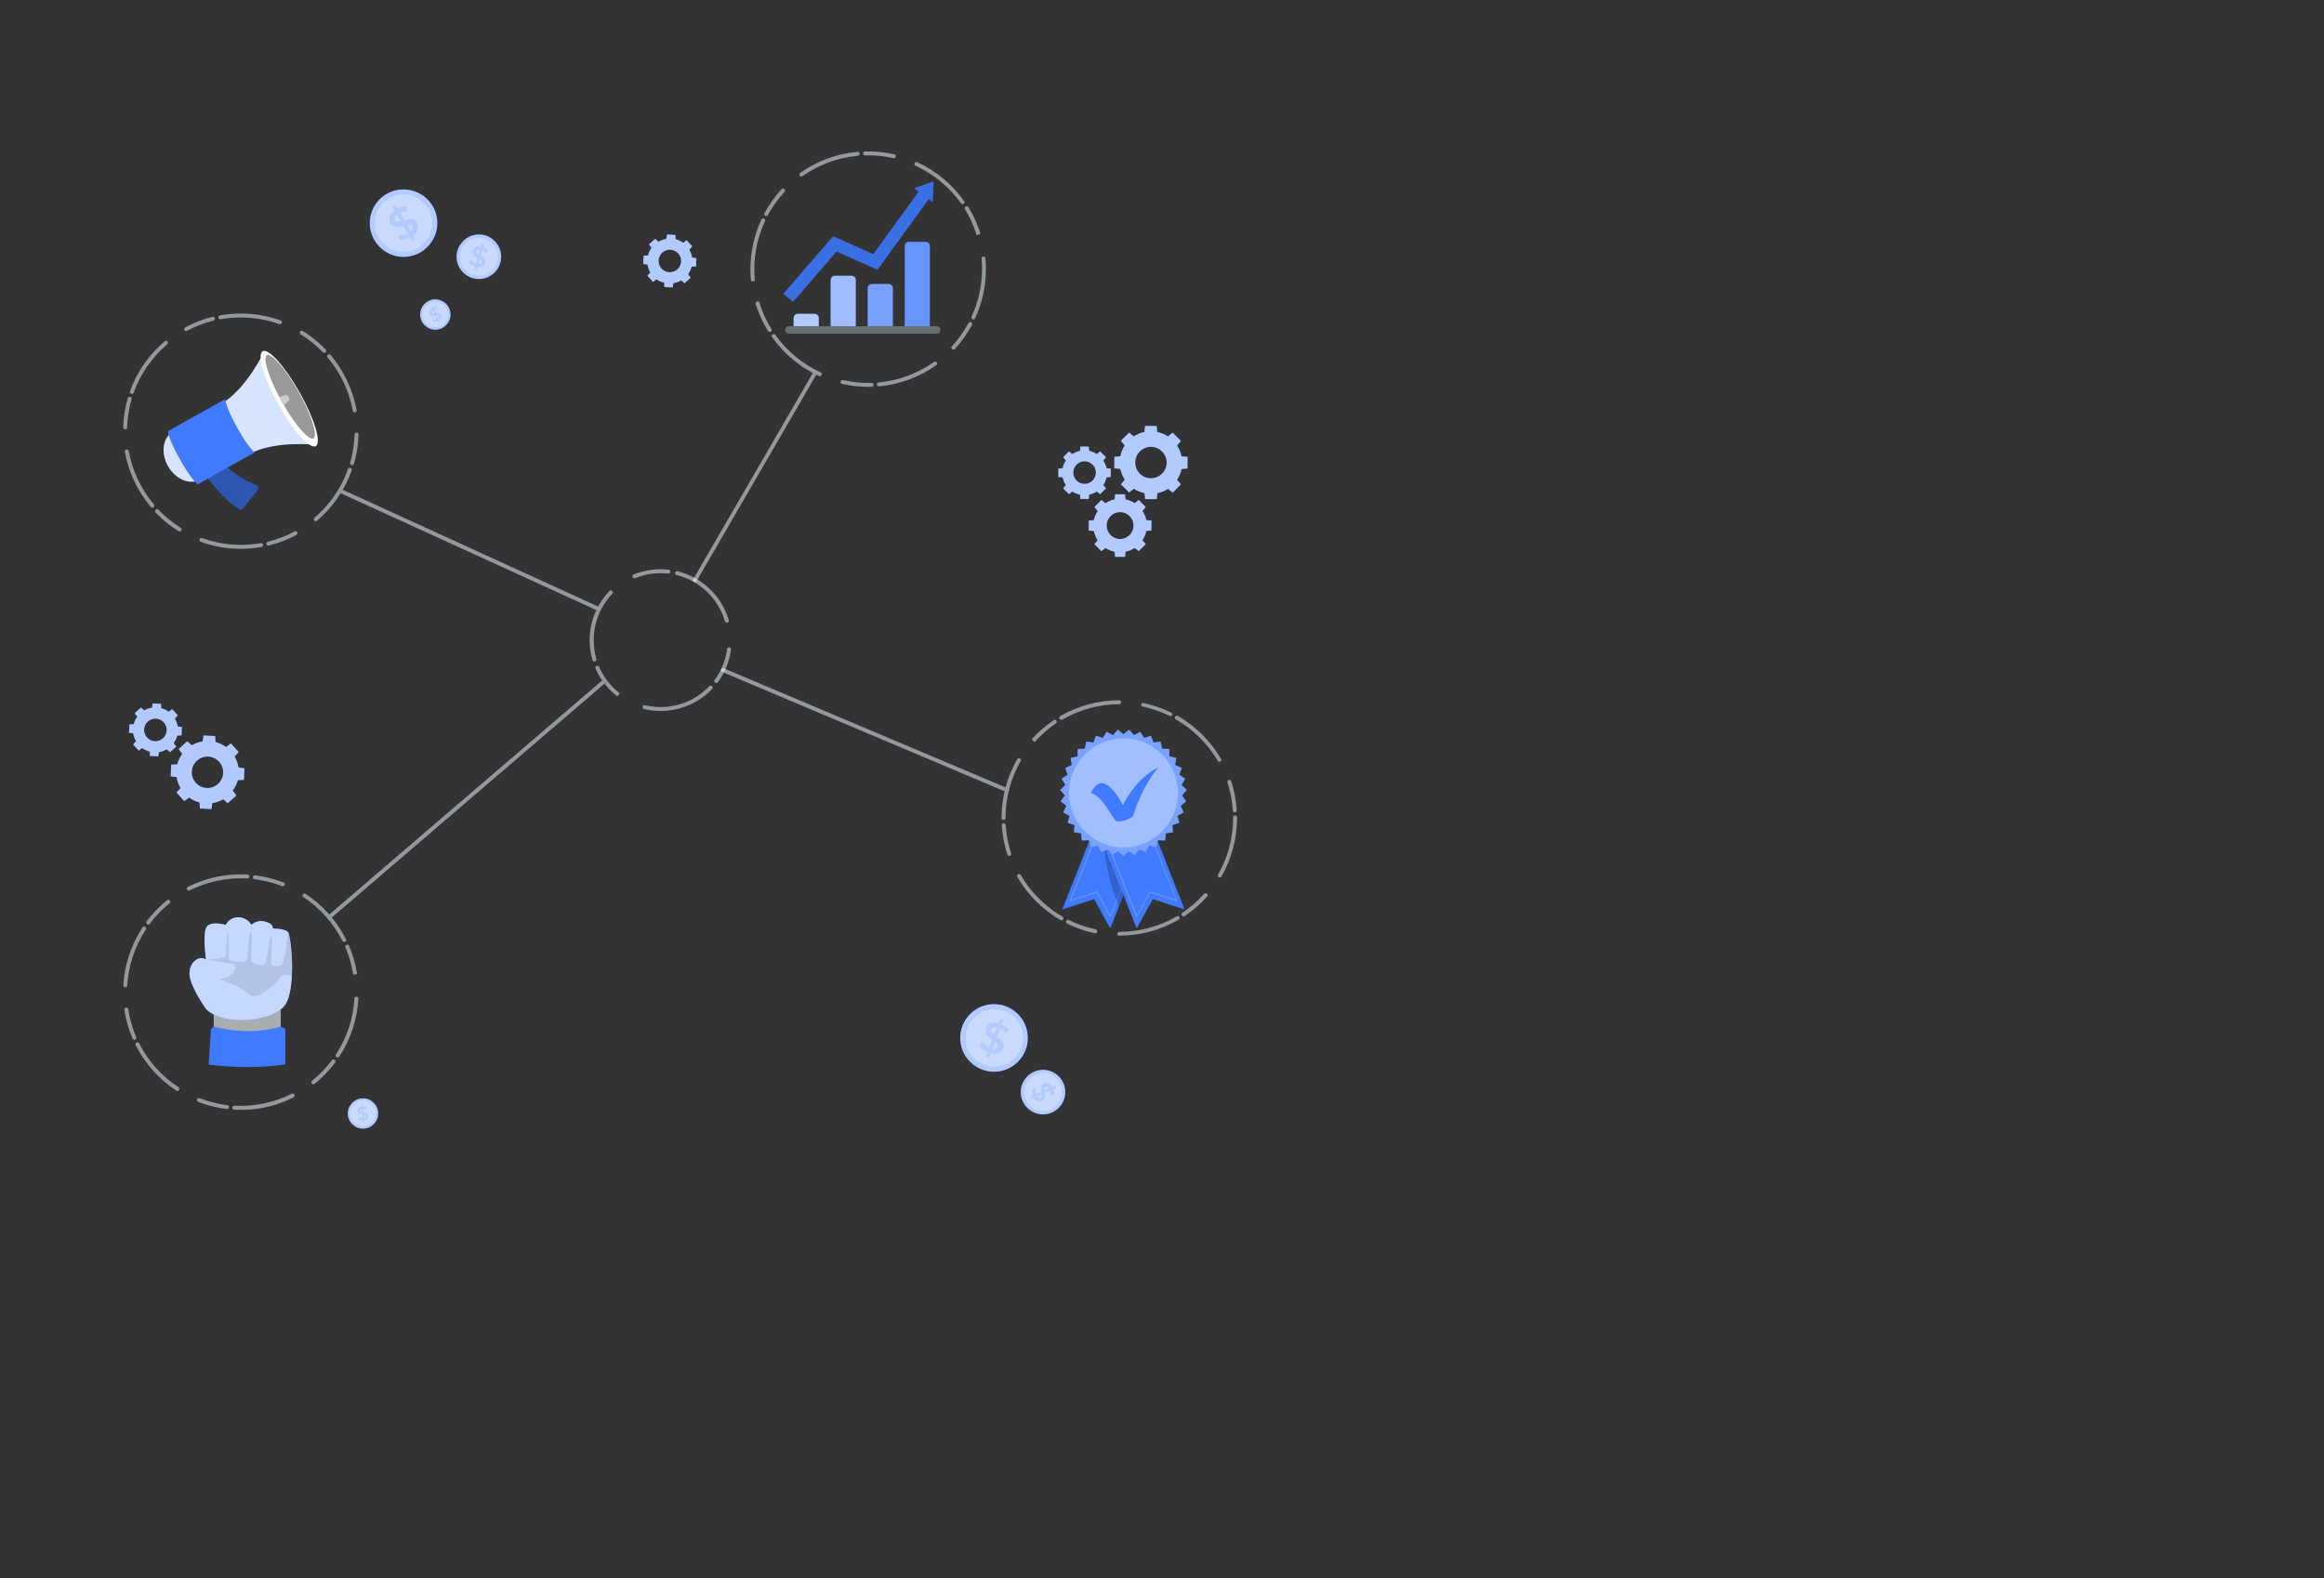 <?xml version="1.0" encoding="UTF-8" standalone="no"?>
<!DOCTYPE svg PUBLIC "-//W3C//DTD SVG 1.1//EN" "http://www.w3.org/Graphics/SVG/1.1/DTD/svg11.dtd">
<svg width="100%" height="100%" viewBox="0 0 1861 1264" version="1.1" xmlns="http://www.w3.org/2000/svg" xmlns:xlink="http://www.w3.org/1999/xlink" xml:space="preserve" xmlns:serif="http://www.serif.com/" style="fill-rule:evenodd;clip-rule:evenodd;stroke-linejoin:round;stroke-miterlimit:2;">
    <rect x="0" y="0" width="1861" height="1264" fill="#333333" stroke="none"/>
    <g id="_3224657" transform="matrix(1.008,0,0,1.008,-715.408,115.82)">
        <path d="M1861,11.904C1861,5.334 1855.67,0 1849.1,0L11.904,0C5.334,0 0,5.334 0,11.904L0,1252.1C0,1258.67 5.334,1264 11.904,1264L1849.1,1264C1855.67,1264 1861,1258.67 1861,1252.1L1861,11.904Z" style="fill:none;"/>
    </g>
    <g transform="matrix(2.599,0,0,2.599,-118.812,-68.49)">
        <path d="M179.06,89.93C179.971,91.51 180.451,93.302 180.451,95.126C180.451,100.831 175.756,105.526 170.051,105.526C164.346,105.526 159.651,100.831 159.651,95.126C159.651,91.416 161.637,87.976 164.85,86.12C169.793,83.271 176.205,84.99 179.06,89.93Z" style="fill:rgb(64,123,255);fill-rule:nonzero;"/>
    </g>
    <g transform="matrix(2.599,0,0,2.599,-118.812,-68.49)">
        <path d="M179.06,89.93C179.971,91.51 180.451,93.302 180.451,95.126C180.451,100.831 175.756,105.526 170.051,105.526C164.346,105.526 159.651,100.831 159.651,95.126C159.651,91.416 161.637,87.976 164.85,86.12C169.793,83.271 176.205,84.99 179.06,89.93Z" style="fill:white;fill-opacity:0.6;fill-rule:nonzero;"/>
    </g>
    <g transform="matrix(2.599,0,0,2.599,-118.812,-68.49)">
        <path d="M167.43,94.22C167.75,94.78 168.43,94.74 169.18,94.55L168,92.49C167.24,93.09 167.14,93.71 167.43,94.22Z" style="fill:white;fill-opacity:0.3;fill-rule:nonzero;"/>
    </g>
    <g transform="matrix(2.599,0,0,2.599,-118.812,-68.49)">
        <path d="M171.08,95.65L172.27,97.65C173.04,97.03 173.17,96.43 172.88,95.93C172.59,95.43 171.89,95.44 171.08,95.65Z" style="fill:white;fill-opacity:0.3;fill-rule:nonzero;"/>
    </g>
    <g transform="matrix(2.599,0,0,2.599,-118.812,-68.49)">
        <path d="M165.61,87.44C162.866,89.024 161.17,91.962 161.17,95.13C161.17,100.002 165.178,104.01 170.05,104.01C174.921,104.01 178.93,100.002 178.93,95.13C178.93,93.572 178.519,92.04 177.74,90.69C175.304,86.472 169.829,85.004 165.61,87.44ZM173,99L173.75,100.3L172.8,100.85L172.05,99.56C171.015,100.124 169.833,100.361 168.66,100.24L168.5,98.77C169.468,98.891 170.45,98.731 171.33,98.31L170,96C168.54,96.43 166.92,96.81 166,95.2C165.31,94.02 165.58,92.49 167.28,91.28L166.53,89.97L167.53,89.42L168.27,90.7C169.11,90.25 170.047,90.009 171,90L171.2,91.45C170.429,91.442 169.665,91.599 168.96,91.91L170.31,94.25C171.78,93.82 173.42,93.41 174.31,95.02C175,96.21 174.71,97.73 173,99Z" style="fill:white;fill-opacity:0.3;fill-rule:nonzero;"/>
    </g>
    <g transform="matrix(2.599,0,0,2.599,-118.812,-68.49)">
        <path d="M199.87,107.32C199.047,110.279 196.332,112.342 193.261,112.342C189.498,112.342 186.401,109.245 186.401,105.482C186.401,101.718 189.498,98.622 193.261,98.622C193.879,98.622 194.494,98.705 195.09,98.87C198.054,99.69 200.121,102.407 200.121,105.482C200.121,106.103 200.036,106.721 199.87,107.32Z" style="fill:rgb(64,123,255);fill-rule:nonzero;"/>
    </g>
    <g transform="matrix(2.599,0,0,2.599,-118.812,-68.49)">
        <path d="M199.87,107.32C199.047,110.279 196.332,112.342 193.261,112.342C189.498,112.342 186.401,109.245 186.401,105.482C186.401,101.718 189.498,98.622 193.261,98.622C193.879,98.622 194.494,98.705 195.09,98.87C198.054,99.69 200.121,102.407 200.121,105.482C200.121,106.103 200.036,106.721 199.87,107.32Z" style="fill:white;fill-opacity:0.6;fill-rule:nonzero;"/>
    </g>
    <g transform="matrix(2.599,0,0,2.599,-118.812,-68.49)">
        <path d="M192.47,103.83C192.36,104.24 192.67,104.52 193.13,104.83L193.55,103.31C192.92,103.22 192.58,103.45 192.47,103.83Z" style="fill:white;fill-opacity:0.3;fill-rule:nonzero;"/>
    </g>
    <g transform="matrix(2.599,0,0,2.599,-118.812,-68.49)">
        <path d="M193.49,106.21L193.07,107.71C193.72,107.79 194.07,107.57 194.16,107.21C194.25,106.85 194,106.49 193.49,106.21Z" style="fill:white;fill-opacity:0.3;fill-rule:nonzero;"/>
    </g>
    <g transform="matrix(2.599,0,0,2.599,-118.812,-68.49)">
        <path d="M194.82,99.84C194.31,99.698 193.782,99.626 193.252,99.626C190.038,99.626 187.392,102.272 187.392,105.486C187.392,108.701 190.038,111.346 193.252,111.346C195.879,111.346 198.199,109.581 198.9,107.05C199.043,106.539 199.115,106.01 199.115,105.479C199.115,102.856 197.349,100.538 194.82,99.84ZM192.82,108.64L192.56,109.64L191.86,109.45L192.12,108.45C191.377,108.221 190.718,107.776 190.23,107.17L190.86,106.42C191.25,106.928 191.777,107.313 192.38,107.53L192.85,105.83C191.97,105.34 191.04,104.76 191.37,103.57C191.631,102.788 192.367,102.258 193.191,102.258C193.402,102.258 193.611,102.292 193.81,102.36L194.08,101.36L194.78,101.56L194.51,102.5C195.115,102.695 195.662,103.039 196.1,103.5L195.51,104.26C195.156,103.897 194.73,103.611 194.26,103.42L193.78,105.14C194.66,105.63 195.61,106.21 195.28,107.39C195,108.3 194.18,108.87 192.81,108.64L192.82,108.64Z" style="fill:white;fill-opacity:0.3;fill-rule:nonzero;"/>
    </g>
    <g transform="matrix(2.599,0,0,2.599,-118.812,-68.49)">
        <path d="M184.11,121.39C184.376,121.988 184.514,122.636 184.514,123.29C184.514,125.852 182.406,127.96 179.844,127.96C177.282,127.96 175.174,125.852 175.174,123.29C175.174,121.428 176.289,119.736 178,119C180.332,117.992 183.081,119.067 184.11,121.39Z" style="fill:rgb(64,123,255);fill-rule:nonzero;"/>
    </g>
    <g transform="matrix(2.599,0,0,2.599,-118.812,-68.49)">
        <path d="M184.11,121.39C184.376,121.988 184.514,122.636 184.514,123.29C184.514,125.852 182.406,127.96 179.844,127.96C177.282,127.96 175.174,125.852 175.174,123.29C175.174,121.428 176.289,119.736 178,119C180.332,117.992 183.081,119.067 184.11,121.39Z" style="fill:white;fill-opacity:0.6;fill-rule:nonzero;"/>
    </g>
    <g transform="matrix(2.599,0,0,2.599,-118.812,-68.49)">
        <path d="M178.71,122.72C178.82,122.99 179.11,123.01 179.47,122.96L179.04,121.96C178.68,122.21 178.6,122.48 178.71,122.72Z" style="fill:white;fill-opacity:0.3;fill-rule:nonzero;"/>
    </g>
    <g transform="matrix(2.599,0,0,2.599,-118.812,-68.49)">
        <path d="M180.26,123.54L180.69,124.54C181.07,124.3 181.16,124.04 181.05,123.8C180.94,123.56 180.64,123.49 180.26,123.54Z" style="fill:white;fill-opacity:0.3;fill-rule:nonzero;"/>
    </g>
    <g transform="matrix(2.599,0,0,2.599,-118.812,-68.49)">
        <path d="M178.23,119.61C176.781,120.248 175.841,121.688 175.841,123.271C175.841,125.465 177.647,127.271 179.841,127.271C182.036,127.271 183.841,125.465 183.841,123.271C183.841,122.698 183.718,122.131 183.48,121.61C182.577,119.633 180.22,118.734 178.23,119.61ZM180.95,125.12L181.22,125.73L180.77,125.93L180.51,125.32C180.019,125.52 179.478,125.566 178.96,125.45L178.96,124.79C179.387,124.889 179.834,124.868 180.25,124.73L179.76,123.63C179.09,123.74 178.34,123.83 178.01,123.07C177.76,122.51 178.01,121.84 178.78,121.38L178.51,120.76L178.96,120.56L179.23,121.17C179.629,121.009 180.064,120.958 180.49,121.02L180.49,121.67C180.153,121.633 179.813,121.667 179.49,121.77L179.97,122.88C180.65,122.76 181.4,122.66 181.74,123.42C182,124 181.78,124.65 181,125.12L180.95,125.12Z" style="fill:white;fill-opacity:0.3;fill-rule:nonzero;"/>
    </g>
    <g transform="matrix(1.607,-2.042,2.042,1.607,-476.827,993.935)">
        <circle cx="352.08" cy="346.24" r="10.41" style="fill:rgb(64,123,255);"/>
    </g>
    <g transform="matrix(1.607,-2.042,2.042,1.607,-476.827,993.935)">
        <circle cx="352.08" cy="346.24" r="10.41" style="fill:white;fill-opacity:0.6;"/>
    </g>
    <g transform="matrix(2.599,0,0,2.599,-118.812,-68.49)">
        <path d="M351.13,343.64C350.9,344.24 351.34,344.72 351.98,345.2L352.83,342.98C351.88,342.78 351.34,343.09 351.13,343.64Z" style="fill:white;fill-opacity:0.3;fill-rule:nonzero;"/>
    </g>
    <g transform="matrix(2.599,0,0,2.599,-118.812,-68.49)">
        <path d="M352.34,347.37L351.5,349.58C352.5,349.79 353.02,349.51 353.22,348.97C353.42,348.43 353,347.87 352.34,347.37Z" style="fill:white;fill-opacity:0.3;fill-rule:nonzero;"/>
    </g>
    <g transform="matrix(2.599,0,0,2.599,-118.812,-68.49)">
        <path d="M355.22,337.93C354.218,337.552 353.156,337.358 352.084,337.358C347.213,337.358 343.204,341.367 343.204,346.238C343.204,351.109 347.213,355.118 352.084,355.118C355.768,355.118 359.087,352.826 360.39,349.38C362.103,344.821 359.772,339.66 355.22,337.93ZM351,351L350.47,352.4L349.47,352.01L349.99,350.62C348.899,350.176 347.968,349.413 347.32,348.43L348.32,347.37C348.843,348.194 349.588,348.853 350.47,349.27L351.41,346.77C350.15,345.91 348.83,344.89 349.49,343.15C349.97,341.87 351.32,341.15 353.34,341.66L353.88,340.25L354.88,340.63L354.36,342.02C355.243,342.399 356.017,342.994 356.61,343.75L355.61,344.82C355.127,344.222 354.524,343.731 353.84,343.38L352.84,345.9C354.1,346.77 355.45,347.78 354.79,349.52C354.38,350.74 353,351.49 351,351Z" style="fill:white;fill-opacity:0.3;fill-rule:nonzero;"/>
    </g>
    <g transform="matrix(2.599,0,0,2.599,-118.812,-68.49)">
        <path d="M369.86,369.21C368.984,369.599 368.035,369.8 367.077,369.8C363.313,369.8 360.217,366.703 360.217,362.94C360.217,359.177 363.313,356.08 367.077,356.08C369.805,356.08 372.284,357.707 373.37,360.21C374.859,363.642 373.279,367.692 369.86,369.21Z" style="fill:rgb(64,123,255);fill-rule:nonzero;"/>
    </g>
    <g transform="matrix(2.599,0,0,2.599,-118.812,-68.49)">
        <path d="M369.86,369.21C368.984,369.599 368.035,369.8 367.077,369.8C363.313,369.8 360.217,366.703 360.217,362.94C360.217,359.177 363.313,356.08 367.077,356.08C369.805,356.08 372.284,357.707 373.37,360.21C374.859,363.642 373.279,367.692 369.86,369.21Z" style="fill:white;fill-opacity:0.6;fill-rule:nonzero;"/>
    </g>
    <g transform="matrix(2.599,0,0,2.599,-118.812,-68.49)">
        <path d="M367.87,361.28C367.48,361.45 367.46,361.88 367.53,362.41L368.97,361.77C368.62,361.24 368.23,361.12 367.87,361.28Z" style="fill:white;fill-opacity:0.3;fill-rule:nonzero;"/>
    </g>
    <g transform="matrix(2.599,0,0,2.599,-118.812,-68.49)">
        <path d="M366.67,363.57L365.24,364.2C365.59,364.75 365.98,364.88 366.33,364.73C366.68,364.58 366.75,364.12 366.67,363.57Z" style="fill:white;fill-opacity:0.3;fill-rule:nonzero;"/>
    </g>
    <g transform="matrix(2.599,0,0,2.599,-118.812,-68.49)">
        <path d="M372.45,360.57C371.516,358.446 369.406,357.068 367.085,357.068C363.871,357.068 361.225,359.714 361.225,362.928C361.225,366.143 363.871,368.788 367.085,368.788C367.9,368.788 368.705,368.619 369.45,368.29C372.385,366.99 373.737,363.511 372.45,360.57ZM364.36,364.57L363.46,364.97L363.17,364.31L364.06,363.91C363.765,363.191 363.695,362.399 363.86,361.64L364.86,361.64C364.71,362.266 364.745,362.923 364.96,363.53L366.57,362.82C366.39,361.82 366.26,360.73 367.38,360.24C367.599,360.157 367.831,360.114 368.065,360.114C368.866,360.114 369.586,360.612 369.87,361.36L370.78,360.96L371.07,361.62L370.17,362.02C370.405,362.61 370.485,363.251 370.4,363.88L369.4,363.88C369.457,363.376 369.409,362.865 369.26,362.38L367.63,363.1C367.81,364.1 367.96,365.2 366.83,365.69C366,366.09 365.05,365.8 364.36,364.59L364.36,364.57Z" style="fill:white;fill-opacity:0.3;fill-rule:nonzero;"/>
    </g>
    <g transform="matrix(2.599,0,0,2.599,-118.812,-68.49)">
        <path d="M162.21,369.17C162.219,369.289 162.224,369.408 162.224,369.527C162.224,372.089 160.116,374.197 157.554,374.197C154.992,374.197 152.884,372.089 152.884,369.527C152.884,367.095 154.784,365.049 157.21,364.87C159.76,364.682 162.014,366.621 162.21,369.17Z" style="fill:rgb(64,123,255);fill-rule:nonzero;"/>
    </g>
    <g transform="matrix(2.599,0,0,2.599,-118.812,-68.49)">
        <path d="M162.21,369.17C162.219,369.289 162.224,369.408 162.224,369.527C162.224,372.089 160.116,374.197 157.554,374.197C154.992,374.197 152.884,372.089 152.884,369.527C152.884,367.095 154.784,365.049 157.21,364.87C159.76,364.682 162.014,366.621 162.21,369.17Z" style="fill:white;fill-opacity:0.6;fill-rule:nonzero;"/>
    </g>
    <g transform="matrix(2.599,0,0,2.599,-118.812,-68.49)">
        <path d="M156.67,368.65C156.67,368.94 156.96,369.05 157.31,369.13L157.23,368.06C156.81,368.16 156.65,368.39 156.67,368.65Z" style="fill:white;fill-opacity:0.3;fill-rule:nonzero;"/>
    </g>
    <g transform="matrix(2.599,0,0,2.599,-118.812,-68.49)">
        <path d="M157.87,369.94L158,371C158.44,370.9 158.61,370.68 158.58,370.43C158.55,370.18 158.24,370 157.87,369.94Z" style="fill:white;fill-opacity:0.3;fill-rule:nonzero;"/>
    </g>
    <g transform="matrix(2.599,0,0,2.599,-118.812,-68.49)">
        <path d="M157.24,365.55C155.166,365.707 153.543,367.458 153.543,369.539C153.543,371.733 155.348,373.539 157.543,373.539C159.737,373.539 161.543,371.733 161.543,369.539C161.543,369.432 161.538,369.326 161.53,369.22C161.356,367.039 159.422,365.384 157.24,365.55ZM158,371.65L158.06,372.33L157.57,372.33L157.51,371.67C156.983,371.696 156.461,371.564 156.01,371.29L156.23,370.66C156.595,370.899 157.023,371.025 157.46,371.02L157.37,369.82C156.69,369.71 155.96,369.55 155.9,368.72C155.85,368.11 156.25,367.54 157.18,367.38L157.13,366.7L157.62,366.7L157.62,367.37C158.05,367.353 158.476,367.446 158.86,367.64L158.66,368.26C158.348,368.11 158.007,368.028 157.66,368.02L157.75,369.23C158.43,369.34 159.17,369.49 159.24,370.32C159.35,370.92 158.94,371.48 158,371.65Z" style="fill:white;fill-opacity:0.3;fill-rule:nonzero;"/>
    </g>
    <g transform="matrix(2.599,0,0,2.599,-118.812,-68.49)">
        <path d="M389.06,167.12L389.06,170.7L390.9,170.88C391.148,172.057 391.616,173.177 392.28,174.18L391.09,175.61L393.63,178.14L395.06,176.96C396.063,177.624 397.183,178.092 398.36,178.34L398.54,180.18L402.12,180.18L402.29,178.34C403.467,178.104 404.59,177.65 405.6,177L407.03,178.18L409.56,175.65L408.38,174.22C409.04,173.216 409.505,172.096 409.75,170.92L411.6,170.74L411.6,167.16L409.75,166.99C409.505,165.81 409.041,164.687 408.38,163.68L409.56,162.25L407,159.68L405.57,160.86C404.563,160.199 403.44,159.735 402.26,159.49L402.09,157.64L398.51,157.64L398.33,159.49C397.154,159.735 396.034,160.2 395.03,160.86L393.6,159.68L391.06,162.21L392.25,163.64C391.591,164.664 391.133,165.805 390.9,167L389.06,167.12ZM400.33,164.06C402.991,164.06 405.18,166.249 405.18,168.91C405.18,171.571 402.991,173.76 400.33,173.76C397.669,173.76 395.48,171.571 395.48,168.91C395.48,166.249 397.669,164.06 400.33,164.06Z" style="fill:rgb(64,123,255);fill-rule:nonzero;"/>
    </g>
    <g transform="matrix(2.599,0,0,2.599,-118.812,-68.49)">
        <path d="M392.5,196.4C393.508,196.185 394.468,195.785 395.33,195.22L396.55,196.22L398.72,194.06L397.72,192.83C398.292,191.972 398.693,191.011 398.9,190L400.48,189.86L400.48,186.8L398.9,186.65C398.692,185.643 398.291,184.685 397.72,183.83L398.72,182.6L396.55,180.44L395.33,181.44C394.468,180.875 393.508,180.475 392.5,180.26L392.35,178.69L389.29,178.69L389.14,180.26C388.131,180.473 387.171,180.873 386.31,181.44L385.08,180.44L382.92,182.6L383.92,183.83C383.356,184.688 382.96,185.645 382.75,186.65L381.17,186.8L381.17,189.87L382.75,190.01C382.958,191.019 383.355,191.979 383.92,192.84L382.92,194.07L385.08,196.23L386.31,195.23C387.171,195.797 388.131,196.197 389.14,196.41L389.29,197.98L392.35,197.98L392.5,196.4ZM386.67,188.33C386.67,186.053 388.543,184.18 390.82,184.18C393.097,184.18 394.97,186.053 394.97,188.33C394.97,190.607 393.097,192.48 390.82,192.48C390.817,192.48 390.813,192.48 390.81,192.48C388.539,192.48 386.67,190.611 386.67,188.34C386.67,188.337 386.67,188.333 386.67,188.33Z" style="fill:rgb(64,123,255);fill-rule:nonzero;"/>
    </g>
    <g transform="matrix(2.599,0,0,2.599,-118.812,-68.49)">
        <path d="M383.66,177.82L384.66,178.67L386.48,176.85L385.63,175.85C386.111,175.131 386.45,174.326 386.63,173.48L387.95,173.35L387.95,170.78L386.63,170.65C386.45,169.804 386.111,168.999 385.63,168.28L386.48,167.28L384.66,165.46L383.66,166.31C382.941,165.829 382.136,165.49 381.29,165.31L381.16,163.99L378.59,163.99L378.46,165.31C377.614,165.49 376.809,165.829 376.09,166.31L375.09,165.46L373.27,167.28L374.12,168.28C373.639,168.999 373.3,169.804 373.12,170.65L371.8,170.78L371.8,173.35L373.12,173.48C373.3,174.326 373.639,175.131 374.12,175.85L373.27,176.85L375.09,178.67L376.09,177.82C376.811,178.297 377.615,178.636 378.46,178.82L378.59,180.14L381.16,180.14L381.29,178.82C382.135,178.636 382.939,178.297 383.66,177.82ZM376.39,172C376.39,170.085 377.965,168.51 379.88,168.51C381.795,168.51 383.37,170.085 383.37,172C383.37,173.915 381.795,175.49 379.88,175.49C379.877,175.49 379.873,175.49 379.87,175.49C377.961,175.49 376.39,173.919 376.39,172.01C376.39,172.007 376.39,172.003 376.39,172Z" style="fill:rgb(64,123,255);fill-rule:nonzero;"/>
    </g>
    <g transform="matrix(2.599,0,0,2.599,-118.812,-68.49)">
        <g opacity="0.6">
            <path d="M389.06,167.12L389.06,170.7L390.9,170.88C391.148,172.057 391.616,173.177 392.28,174.18L391.09,175.61L393.63,178.14L395.06,176.96C396.063,177.624 397.183,178.092 398.36,178.34L398.54,180.18L402.12,180.18L402.29,178.34C403.467,178.104 404.59,177.65 405.6,177L407.03,178.18L409.56,175.65L408.38,174.22C409.04,173.216 409.505,172.096 409.75,170.92L411.6,170.74L411.6,167.16L409.75,166.99C409.505,165.81 409.041,164.687 408.38,163.68L409.56,162.25L407,159.68L405.57,160.86C404.563,160.199 403.44,159.735 402.26,159.49L402.09,157.64L398.51,157.64L398.33,159.49C397.154,159.735 396.034,160.2 395.03,160.86L393.6,159.68L391.06,162.21L392.25,163.64C391.591,164.664 391.133,165.805 390.9,167L389.06,167.12ZM400.33,164.06C402.991,164.06 405.18,166.249 405.18,168.91C405.18,171.571 402.991,173.76 400.33,173.76C397.669,173.76 395.48,171.571 395.48,168.91C395.48,166.249 397.669,164.06 400.33,164.06Z" style="fill:white;fill-rule:nonzero;"/>
            <path d="M392.5,196.4C393.508,196.185 394.468,195.785 395.33,195.22L396.55,196.22L398.72,194.06L397.72,192.83C398.292,191.972 398.693,191.011 398.9,190L400.48,189.86L400.48,186.8L398.9,186.65C398.692,185.643 398.291,184.685 397.72,183.83L398.72,182.6L396.55,180.44L395.33,181.44C394.468,180.875 393.508,180.475 392.5,180.26L392.35,178.69L389.29,178.69L389.14,180.26C388.131,180.473 387.171,180.873 386.31,181.44L385.08,180.44L382.92,182.6L383.92,183.83C383.356,184.688 382.96,185.645 382.75,186.65L381.17,186.8L381.17,189.87L382.75,190.01C382.958,191.019 383.355,191.979 383.92,192.84L382.92,194.07L385.08,196.23L386.31,195.23C387.171,195.797 388.131,196.197 389.14,196.41L389.29,197.98L392.35,197.98L392.5,196.4ZM386.67,188.33C386.67,186.053 388.543,184.18 390.82,184.18C393.097,184.18 394.97,186.053 394.97,188.33C394.97,190.607 393.097,192.48 390.82,192.48C390.817,192.48 390.813,192.48 390.81,192.48C388.539,192.48 386.67,190.611 386.67,188.34C386.67,188.337 386.67,188.333 386.67,188.33Z" style="fill:white;fill-rule:nonzero;"/>
            <path d="M383.66,177.82L384.66,178.67L386.48,176.85L385.63,175.85C386.111,175.131 386.45,174.326 386.63,173.48L387.95,173.35L387.95,170.78L386.63,170.65C386.45,169.804 386.111,168.999 385.63,168.28L386.48,167.28L384.66,165.46L383.66,166.31C382.941,165.829 382.136,165.49 381.29,165.31L381.16,163.99L378.59,163.99L378.46,165.31C377.614,165.49 376.809,165.829 376.09,166.31L375.09,165.46L373.27,167.28L374.12,168.28C373.639,168.999 373.3,169.804 373.12,170.65L371.8,170.78L371.8,173.35L373.12,173.48C373.3,174.326 373.639,175.131 374.12,175.85L373.27,176.85L375.09,178.67L376.09,177.82C376.811,178.297 377.615,178.636 378.46,178.82L378.59,180.14L381.16,180.14L381.29,178.82C382.135,178.636 382.939,178.297 383.66,177.82ZM376.39,172C376.39,170.085 377.965,168.51 379.88,168.51C381.795,168.51 383.37,170.085 383.37,172C383.37,173.915 381.795,175.49 379.88,175.49C379.877,175.49 379.873,175.49 379.87,175.49C377.961,175.49 376.39,173.919 376.39,172.01C376.39,172.007 376.39,172.003 376.39,172Z" style="fill:white;fill-rule:nonzero;"/>
        </g>
    </g>
    <g transform="matrix(2.599,0,0,2.599,-118.812,-68.49)">
        <path d="M103.41,254.81L100.76,257.21L101.86,258.7C101.154,259.672 100.635,260.768 100.33,261.93L98.48,262.02L98.3,265.59L100.14,265.86C100.322,267.049 100.729,268.193 101.34,269.23L100.08,270.6L102.49,273.25L103.97,272.15C104.945,272.858 106.044,273.377 107.21,273.68L107.29,275.53L110.87,275.71L111.13,273.87C112.322,273.69 113.468,273.286 114.51,272.68L115.87,273.93L118.53,271.53L117.42,270C118.141,269.041 118.677,267.956 119,266.8L120.86,266.72L121.04,263.15L119.2,262.88C119.016,261.688 118.609,260.541 118,259.5L119.25,258.14L116.85,255.48L115.37,256.59C114.394,255.884 113.295,255.365 112.13,255.06L112,253.2L108.42,253.03L108.15,254.86C106.962,255.048 105.819,255.455 104.78,256.06L103.41,254.81ZM113.24,261.12C114.044,262.011 114.49,263.17 114.49,264.37C114.49,267.031 112.301,269.22 109.64,269.22C106.979,269.22 104.79,267.031 104.79,264.37C104.79,262.998 105.372,261.689 106.39,260.77C107.28,259.963 108.439,259.516 109.641,259.516C111.013,259.516 112.323,260.099 113.24,261.12Z" style="fill:rgb(64,123,255);fill-rule:nonzero;"/>
    </g>
    <g transform="matrix(2.599,0,0,2.599,-118.812,-68.49)">
        <path d="M91.86,258L91.92,259.33L94.49,259.46L94.68,258.14C95.534,258.011 96.356,257.719 97.1,257.28L98.1,258.18L100.01,256.46L99.22,255.39C99.729,254.689 100.102,253.899 100.32,253.06L101.65,253L101.78,250.43L100.46,250.24C100.325,249.387 100.033,248.567 99.6,247.82L100.5,246.82L98.77,244.91L97.7,245.71C97.004,245.199 96.216,244.826 95.38,244.61L95.32,243.27L92.75,243.14L92.56,244.46C91.704,244.594 90.88,244.885 90.13,245.32L89.13,244.43L87.22,246.15L88.02,247.22C87.509,247.916 87.136,248.704 86.92,249.54L85.59,249.6L85.46,252.17L86.78,252.36C86.909,253.217 87.201,254.042 87.64,254.79L86.74,255.79L88.47,257.7L89.53,256.9C90.229,257.413 91.02,257.787 91.86,258ZM91.27,248.73C91.909,248.154 92.74,247.835 93.6,247.835C95.509,247.835 97.08,249.406 97.08,251.315C97.08,253.224 95.509,254.795 93.6,254.795C92.617,254.795 91.679,254.379 91.02,253.65C90.435,253.009 90.11,252.172 90.11,251.304C90.11,250.314 90.532,249.37 91.27,248.71L91.27,248.73Z" style="fill:rgb(64,123,255);fill-rule:nonzero;"/>
    </g>
    <g transform="matrix(2.599,0,0,2.599,-118.812,-68.49)">
        <g opacity="0.6">
            <path d="M103.41,254.81L100.76,257.21L101.86,258.7C101.154,259.672 100.635,260.768 100.33,261.93L98.48,262.02L98.3,265.59L100.14,265.86C100.322,267.049 100.729,268.193 101.34,269.23L100.08,270.6L102.49,273.25L103.97,272.15C104.945,272.858 106.044,273.377 107.21,273.68L107.29,275.53L110.87,275.71L111.13,273.87C112.322,273.69 113.468,273.286 114.51,272.68L115.87,273.93L118.53,271.53L117.42,270C118.141,269.041 118.677,267.956 119,266.8L120.86,266.72L121.04,263.15L119.2,262.88C119.016,261.688 118.609,260.541 118,259.5L119.25,258.14L116.85,255.48L115.37,256.59C114.394,255.884 113.295,255.365 112.13,255.06L112,253.2L108.42,253.03L108.15,254.86C106.962,255.048 105.819,255.455 104.78,256.06L103.41,254.81ZM113.24,261.12C114.044,262.011 114.49,263.17 114.49,264.37C114.49,267.031 112.301,269.22 109.64,269.22C106.979,269.22 104.79,267.031 104.79,264.37C104.79,262.998 105.372,261.689 106.39,260.77C107.28,259.963 108.439,259.516 109.641,259.516C111.013,259.516 112.323,260.099 113.24,261.12Z" style="fill:white;fill-rule:nonzero;"/>
            <path d="M91.86,258L91.92,259.33L94.49,259.46L94.68,258.14C95.534,258.011 96.356,257.719 97.1,257.28L98.1,258.18L100.01,256.46L99.22,255.39C99.729,254.689 100.102,253.899 100.32,253.06L101.65,253L101.78,250.43L100.46,250.24C100.325,249.387 100.033,248.567 99.6,247.82L100.5,246.82L98.77,244.91L97.7,245.71C97.004,245.199 96.216,244.826 95.38,244.61L95.32,243.27L92.75,243.14L92.56,244.46C91.704,244.594 90.88,244.885 90.13,245.32L89.13,244.43L87.22,246.15L88.02,247.22C87.509,247.916 87.136,248.704 86.92,249.54L85.59,249.6L85.46,252.17L86.78,252.36C86.909,253.217 87.201,254.042 87.64,254.79L86.74,255.79L88.47,257.7L89.53,256.9C90.229,257.413 91.02,257.787 91.86,258ZM91.27,248.73C91.909,248.154 92.74,247.835 93.6,247.835C95.509,247.835 97.08,249.406 97.08,251.315C97.08,253.224 95.509,254.795 93.6,254.795C92.617,254.795 91.679,254.379 91.02,253.65C90.435,253.009 90.11,252.172 90.11,251.304C90.11,250.314 90.532,249.37 91.27,248.71L91.27,248.73Z" style="fill:white;fill-rule:nonzero;"/>
        </g>
    </g>
    <g transform="matrix(2.599,0,0,2.599,-118.812,-68.49)">
        <path d="M250.36,113.47L250.42,114.81L252.99,114.94L253.18,113.62C254.036,113.486 254.86,113.195 255.61,112.76L256.61,113.65L258.52,111.93L257.72,110.86C258.231,110.164 258.604,109.376 258.82,108.54L260.15,108.48L260.28,105.91L258.96,105.72C258.831,104.863 258.539,104.038 258.1,103.29L259,102.29L257.27,100.38L256.21,101.18C255.511,100.667 254.72,100.293 253.88,100.08L253.82,98.75L251.25,98.62L251,100C250.146,100.129 249.324,100.421 248.58,100.86L247.58,99.96L245.67,101.68L246.46,102.75C245.951,103.451 245.578,104.241 245.36,105.08L244.03,105.14L243.9,107.7L245.22,107.9C245.355,108.753 245.647,109.573 246.08,110.32L245.19,111.32L246.91,113.23L247.98,112.43C248.699,112.927 249.507,113.28 250.36,113.47ZM249.78,104.2C250.419,103.624 251.25,103.305 252.11,103.305C254.019,103.305 255.59,104.876 255.59,106.785C255.59,108.694 254.019,110.265 252.11,110.265C251.127,110.265 250.189,109.849 249.53,109.12C248.951,108.48 248.63,107.648 248.63,106.785C248.63,105.8 249.048,104.86 249.78,104.2Z" style="fill:rgb(64,123,255);fill-rule:nonzero;"/>
    </g>
    <g transform="matrix(2.599,0,0,2.599,-118.812,-68.49)">
        <path d="M250.36,113.47L250.42,114.81L252.99,114.94L253.18,113.62C254.036,113.486 254.86,113.195 255.61,112.76L256.61,113.65L258.52,111.93L257.72,110.86C258.231,110.164 258.604,109.376 258.82,108.54L260.15,108.48L260.28,105.91L258.96,105.72C258.831,104.863 258.539,104.038 258.1,103.29L259,102.29L257.27,100.38L256.21,101.18C255.511,100.667 254.72,100.293 253.88,100.08L253.82,98.75L251.25,98.62L251,100C250.146,100.129 249.324,100.421 248.58,100.86L247.58,99.96L245.67,101.68L246.46,102.75C245.951,103.451 245.578,104.241 245.36,105.08L244.03,105.14L243.9,107.7L245.22,107.9C245.355,108.753 245.647,109.573 246.08,110.32L245.19,111.32L246.91,113.23L247.98,112.43C248.699,112.927 249.507,113.28 250.36,113.47ZM249.78,104.2C250.419,103.624 251.25,103.305 252.11,103.305C254.019,103.305 255.59,104.876 255.59,106.785C255.59,108.694 254.019,110.265 252.11,110.265C251.127,110.265 250.189,109.849 249.53,109.12C248.951,108.48 248.63,107.648 248.63,106.785C248.63,105.8 249.048,104.86 249.78,104.2Z" style="fill:white;fill-opacity:0.6;fill-rule:nonzero;"/>
    </g>
    <g transform="matrix(2.599,0,0,2.599,-118.812,-68.49)">
        <path d="M249.25,245.48C247.532,245.481 245.821,245.279 244.15,244.88C243.877,244.815 243.682,244.568 243.682,244.287C243.682,244.237 243.688,244.188 243.7,244.14C243.783,243.816 244.114,243.615 244.44,243.69C246.015,244.07 247.63,244.261 249.25,244.26C254.914,244.258 260.338,241.937 264.25,237.84C264.361,237.721 264.517,237.654 264.68,237.654C264.843,237.654 264.999,237.721 265.11,237.84C265.345,238.076 265.345,238.464 265.11,238.7C260.968,243.023 255.237,245.473 249.25,245.48ZM235.94,241L236.32,240.52L235.91,240.98C232.992,238.724 230.688,235.77 229.21,232.39C229.175,232.312 229.156,232.227 229.156,232.142C229.156,231.902 229.3,231.684 229.52,231.59C229.825,231.458 230.184,231.597 230.32,231.9C231.707,235.091 233.882,237.879 236.64,240L236.32,240.52L235.94,241ZM266.39,236.87C266.26,236.869 266.134,236.827 266.03,236.75C265.762,236.552 265.704,236.169 265.9,235.9C267.961,233.101 269.282,229.826 269.74,226.38C269.786,226.047 270.096,225.809 270.43,225.85C270.758,225.896 270.991,226.201 270.95,226.53C270.464,230.182 269.064,233.653 266.88,236.62C266.756,236.758 266.575,236.831 266.39,236.82L266.39,236.87ZM228.86,230.25C228.589,230.249 228.349,230.069 228.27,229.81C227.688,227.805 227.392,225.728 227.39,223.64C227.383,218.781 229.007,214.058 232,210.23C232.47,209.64 233,209.06 233.48,208.51C233.716,208.275 234.104,208.275 234.34,208.51C234.456,208.623 234.522,208.778 234.522,208.94C234.522,209.102 234.456,209.257 234.34,209.37C233.847,209.888 233.383,210.432 232.95,211C230.146,214.603 228.628,219.044 228.64,223.61C228.641,225.583 228.921,227.545 229.47,229.44C229.487,229.496 229.495,229.554 229.495,229.613C229.495,229.88 229.317,230.117 229.06,230.19L228.86,230.25ZM269.66,218.25C269.392,218.247 269.155,218.068 269.08,217.81C266.986,210.751 261.282,205.319 254.13,203.57C253.887,203.484 253.725,203.253 253.725,202.995C253.725,202.661 254,202.385 254.335,202.385C254.36,202.385 254.385,202.387 254.41,202.39C261.995,204.224 268.046,209.984 270.25,217.47C270.34,217.793 270.152,218.134 269.83,218.23L269.66,218.25ZM241.17,204.6C240.921,204.599 240.696,204.449 240.6,204.22C240.57,204.147 240.554,204.069 240.554,203.99C240.554,203.742 240.708,203.519 240.94,203.43C244.346,202.029 248.05,201.51 251.71,201.92C252.012,201.948 252.246,202.204 252.246,202.508C252.246,202.535 252.244,202.563 252.24,202.59C252.204,202.921 251.902,203.165 251.57,203.13C248.115,202.741 244.616,203.229 241.4,204.55C241.324,204.563 241.246,204.563 241.17,204.55L241.17,204.6Z" style="fill:rgb(38,50,56);fill-rule:nonzero;"/>
    </g>
    <g transform="matrix(2.599,0,0,2.599,-118.812,-68.49)">
        <path d="M259.85,205.77C259.741,205.773 259.634,205.745 259.54,205.69C259.253,205.522 259.154,205.148 259.32,204.86L296.48,140.76C296.592,140.657 296.739,140.601 296.891,140.601C297.226,140.601 297.501,140.876 297.501,141.211C297.501,141.264 297.494,141.318 297.48,141.37L260.32,205.47C260.225,205.644 260.047,205.757 259.85,205.77Z" style="fill:rgb(38,50,56);fill-rule:nonzero;"/>
    </g>
    <g transform="matrix(2.599,0,0,2.599,-118.812,-68.49)">
        <path d="M356,270.49C355.917,270.493 355.835,270.476 355.76,270.44L268.22,233.44C267.913,233.308 267.769,232.947 267.9,232.64C267.992,232.415 268.212,232.268 268.455,232.268C268.539,232.268 268.623,232.286 268.7,232.32L356.24,269.32C356.463,269.416 356.608,269.637 356.608,269.88C356.608,270.214 356.334,270.489 356,270.49Z" style="fill:rgb(38,50,56);fill-rule:nonzero;"/>
    </g>
    <g transform="matrix(2.599,0,0,2.599,-118.812,-68.49)">
        <path d="M249.25,245.48C247.532,245.481 245.821,245.279 244.15,244.88C243.877,244.815 243.682,244.568 243.682,244.287C243.682,244.237 243.688,244.188 243.7,244.14C243.783,243.816 244.114,243.615 244.44,243.69C246.015,244.07 247.63,244.261 249.25,244.26C254.914,244.258 260.338,241.937 264.25,237.84C264.361,237.721 264.517,237.654 264.68,237.654C264.843,237.654 264.999,237.721 265.11,237.84C265.345,238.076 265.345,238.464 265.11,238.7C260.968,243.023 255.237,245.473 249.25,245.48ZM235.94,241L236.32,240.52L235.91,240.98C232.992,238.724 230.688,235.77 229.21,232.39C229.175,232.312 229.156,232.227 229.156,232.142C229.156,231.902 229.3,231.684 229.52,231.59C229.825,231.458 230.184,231.597 230.32,231.9C231.707,235.091 233.882,237.879 236.64,240L236.32,240.52L235.94,241ZM266.39,236.87C266.26,236.869 266.134,236.827 266.03,236.75C265.762,236.552 265.704,236.169 265.9,235.9C267.961,233.101 269.282,229.826 269.74,226.38C269.786,226.047 270.096,225.809 270.43,225.85C270.758,225.896 270.991,226.201 270.95,226.53C270.464,230.182 269.064,233.653 266.88,236.62C266.756,236.758 266.575,236.831 266.39,236.82L266.39,236.87ZM228.86,230.25C228.589,230.249 228.349,230.069 228.27,229.81C227.688,227.805 227.392,225.728 227.39,223.64C227.383,218.781 229.007,214.058 232,210.23C232.47,209.64 233,209.06 233.48,208.51C233.716,208.275 234.104,208.275 234.34,208.51C234.456,208.623 234.522,208.778 234.522,208.94C234.522,209.102 234.456,209.257 234.34,209.37C233.847,209.888 233.383,210.432 232.95,211C230.146,214.603 228.628,219.044 228.64,223.61C228.641,225.583 228.921,227.545 229.47,229.44C229.487,229.496 229.495,229.554 229.495,229.613C229.495,229.88 229.317,230.117 229.06,230.19L228.86,230.25ZM269.66,218.25C269.392,218.247 269.155,218.068 269.08,217.81C266.986,210.751 261.282,205.319 254.13,203.57C253.887,203.484 253.725,203.253 253.725,202.995C253.725,202.661 254,202.385 254.335,202.385C254.36,202.385 254.385,202.387 254.41,202.39C261.995,204.224 268.046,209.984 270.25,217.47C270.34,217.793 270.152,218.134 269.83,218.23L269.66,218.25ZM241.17,204.6C240.921,204.599 240.696,204.449 240.6,204.22C240.57,204.147 240.554,204.069 240.554,203.99C240.554,203.742 240.708,203.519 240.94,203.43C244.346,202.029 248.05,201.51 251.71,201.92C252.012,201.948 252.246,202.204 252.246,202.508C252.246,202.535 252.244,202.563 252.24,202.59C252.204,202.921 251.902,203.165 251.57,203.13C248.115,202.741 244.616,203.229 241.4,204.55C241.324,204.563 241.246,204.563 241.17,204.55L241.17,204.6Z" style="fill:white;fill-opacity:0.5;fill-rule:nonzero;"/>
    </g>
    <g transform="matrix(2.599,0,0,2.599,-118.812,-68.49)">
        <path d="M259.85,205.77C259.741,205.773 259.634,205.745 259.54,205.69C259.253,205.522 259.154,205.148 259.32,204.86L296.48,140.76C296.592,140.657 296.739,140.601 296.891,140.601C297.226,140.601 297.501,140.876 297.501,141.211C297.501,141.264 297.494,141.318 297.48,141.37L260.32,205.47C260.225,205.644 260.047,205.757 259.85,205.77Z" style="fill:white;fill-opacity:0.5;fill-rule:nonzero;"/>
    </g>
    <g transform="matrix(2.599,0,0,2.599,-118.812,-68.49)">
        <path d="M356,270.49C355.917,270.493 355.835,270.476 355.76,270.44L268.22,233.44C267.913,233.308 267.769,232.947 267.9,232.64C267.992,232.415 268.212,232.268 268.455,232.268C268.539,232.268 268.623,232.286 268.7,232.32L356.24,269.32C356.463,269.416 356.608,269.637 356.608,269.88C356.608,270.214 356.334,270.489 356,270.49Z" style="fill:white;fill-opacity:0.5;fill-rule:nonzero;"/>
    </g>
    <g transform="matrix(2.599,0,0,2.599,-118.812,-68.49)">
        <path d="M230.26,214.68C230.174,214.678 230.09,214.661 230.01,214.63L150.22,178.15C150.004,178.051 149.864,177.833 149.864,177.595C149.864,177.26 150.14,176.984 150.475,176.984C150.563,176.984 150.65,177.003 150.73,177.04L230.51,213.52C230.721,213.621 230.856,213.836 230.856,214.07C230.856,214.4 230.589,214.673 230.26,214.68Z" style="fill:rgb(38,50,56);fill-rule:nonzero;"/>
    </g>
    <g transform="matrix(2.599,0,0,2.599,-118.812,-68.49)">
        <path d="M230.26,214.68C230.174,214.678 230.09,214.661 230.01,214.63L150.22,178.15C150.004,178.051 149.864,177.833 149.864,177.595C149.864,177.26 150.14,176.984 150.475,176.984C150.563,176.984 150.65,177.003 150.73,177.04L230.51,213.52C230.721,213.621 230.856,213.836 230.856,214.07C230.856,214.4 230.589,214.673 230.26,214.68Z" style="fill:white;fill-opacity:0.5;fill-rule:nonzero;"/>
    </g>
    <g transform="matrix(2.599,0,0,2.599,-118.812,-68.49)">
        <path d="M147.1,309.65C146.922,309.647 146.754,309.567 146.64,309.43C146.544,309.322 146.491,309.183 146.491,309.038C146.491,308.861 146.572,308.692 146.71,308.58L231.71,235.67C231.818,235.582 231.954,235.535 232.093,235.535C232.428,235.535 232.703,235.81 232.703,236.145C232.703,236.313 232.633,236.475 232.51,236.59L147.51,309.5C147.396,309.598 147.25,309.651 147.1,309.65Z" style="fill:rgb(38,50,56);fill-rule:nonzero;"/>
    </g>
    <g transform="matrix(2.599,0,0,2.599,-118.812,-68.49)">
        <path d="M147.1,309.65C146.922,309.647 146.754,309.567 146.64,309.43C146.544,309.322 146.491,309.183 146.491,309.038C146.491,308.861 146.572,308.692 146.71,308.58L231.71,235.67C231.818,235.582 231.954,235.535 232.093,235.535C232.428,235.535 232.703,235.81 232.703,236.145C232.703,236.313 232.633,236.475 232.51,236.59L147.51,309.5C147.396,309.598 147.25,309.651 147.1,309.65Z" style="fill:white;fill-opacity:0.5;fill-rule:nonzero;"/>
    </g>
    <g transform="matrix(2.599,0,0,2.599,-118.812,-68.49)">
        <path d="M397.59,287.7L397.53,287.84L390.46,305.75L387.8,312.49L382.82,303.46L373.01,306.65L382.8,281.86L389.01,284.32L397.21,287.56L397.59,287.7Z" style="fill:rgb(64,123,255);fill-rule:nonzero;"/>
    </g>
    <g transform="matrix(2.599,0,0,2.599,-118.812,-68.49)">
        <g opacity="0.2">
            <path d="M387.87,309.19L383.6,301.47L375.21,304.19L383.68,282.74L396.34,287.74L387.87,309.19ZM383.76,301.07L387.82,308.42L395.91,287.92L383.91,283.17L375.82,303.67L383.76,301.07Z" style="fill:white;fill-rule:nonzero;"/>
        </g>
    </g>
    <g transform="matrix(2.599,0,0,2.599,-118.812,-68.49)">
        <path d="M397.53,287.84L390.46,305.75C387.817,299.495 386.255,292.837 385.84,286.06L389.01,284.32L397.21,287.56L397.53,287.84Z" style="fill-opacity:0.2;fill-rule:nonzero;"/>
    </g>
    <g transform="matrix(2.599,0,0,2.599,-118.812,-68.49)">
        <path d="M395.93,312.49L400.91,303.46L410.72,306.65L400.93,281.86L386.14,287.7L395.93,312.49Z" style="fill:rgb(64,123,255);fill-rule:nonzero;"/>
    </g>
    <g transform="matrix(2.599,0,0,2.599,-118.812,-68.49)">
        <g opacity="0.2">
            <path d="M387.39,287.74L400.04,282.74L408.51,304.19L400.12,301.47L395.86,309.19L387.39,287.74ZM408,303.67L399.91,283.17L387.86,287.92L395.96,308.42L400.02,301.07L408,303.67Z" style="fill:white;fill-rule:nonzero;"/>
        </g>
    </g>
    <g transform="matrix(2.599,0,0,2.599,-118.812,-68.49)">
        <path d="M391.86,252.62L393.61,251.25L395.09,252.91L397.06,251.88L398.21,253.77L400.33,253.1L401.13,255.18L403.34,254.9L403.76,257.08L405.98,257.2L406,259.42L408.16,259.94L407.78,262.13L409.82,263.02L409.06,265.11L410.9,266.35L409.78,268.27L411.37,269.82L409.92,271.51L411.21,273.32L409.49,274.72L410.43,276.73L408.49,277.8L409.06,279.95L406.95,280.65L407.13,282.87L404.93,283.19L404.71,285.4L402.49,285.32L401.88,287.45L399.71,286.98L398.72,288.97L396.67,288.12L395.35,289.9L393.48,288.7L391.86,290.22L390.24,288.7L388.38,289.9L387.05,288.12L385,288.97L384.02,286.98L381.85,287.45L381.24,285.32L379.02,285.4L378.8,283.19L376.6,282.87L376.78,280.65L374.67,279.95L375.24,277.8L373.3,276.73L374.24,274.72L372.52,273.32L373.8,271.51L372.36,269.82L373.95,268.27L372.83,266.35L374.67,265.11L373.91,263.02L375.94,262.13L375.57,259.94L377.73,259.42L377.75,257.2L379.97,257.08L380.39,254.9L382.59,255.18L383.39,253.1L385.51,253.77L386.67,251.88L388.64,252.91L390.11,251.25L391.86,252.62Z" style="fill:rgb(64,123,255);fill-rule:nonzero;"/>
    </g>
    <g transform="matrix(2.599,0,0,2.599,-118.812,-68.49)">
        <path d="M391.86,252.62L393.61,251.25L395.09,252.91L397.06,251.88L398.21,253.77L400.33,253.1L401.13,255.18L403.34,254.9L403.76,257.08L405.98,257.2L406,259.42L408.16,259.94L407.78,262.13L409.82,263.02L409.06,265.11L410.9,266.35L409.78,268.27L411.37,269.82L409.92,271.51L411.21,273.32L409.49,274.72L410.43,276.73L408.49,277.8L409.06,279.95L406.95,280.65L407.13,282.87L404.93,283.19L404.71,285.4L402.49,285.32L401.88,287.45L399.71,286.98L398.72,288.97L396.67,288.12L395.35,289.9L393.48,288.7L391.86,290.22L390.24,288.7L388.38,289.9L387.05,288.12L385,288.97L384.02,286.98L381.85,287.45L381.24,285.32L379.02,285.4L378.8,283.19L376.6,282.87L376.78,280.65L374.67,279.95L375.24,277.8L373.3,276.73L374.24,274.72L372.52,273.32L373.8,271.51L372.36,269.82L373.95,268.27L372.83,266.35L374.67,265.11L373.91,263.02L375.94,262.13L375.57,259.94L377.73,259.42L377.75,257.2L379.97,257.08L380.39,254.9L382.59,255.18L383.39,253.1L385.51,253.77L386.67,251.88L388.64,252.91L390.11,251.25L391.86,252.62Z" style="fill:white;fill-opacity:0.3;fill-rule:nonzero;"/>
    </g>
    <g transform="matrix(2.599,0,0,2.599,-118.812,-68.49)">
        <circle cx="391.86" cy="270.73" r="16.79" style="fill:white;fill-opacity:0.3;"/>
    </g>
    <g transform="matrix(2.599,0,0,2.599,-118.812,-68.49)">
        <path d="M381.79,270.73C381.79,270.73 383.14,267.89 384.89,267.73C388.25,267.4 391.69,274.52 391.69,274.52C391.69,274.52 395.3,266.41 402.75,262.79C402.75,262.79 398.43,266.94 394.75,277.89C394.46,278.73 390.53,279.89 389.61,279.4C388.69,278.91 385.48,271.57 381.79,270.73Z" style="fill:rgb(64,123,255);fill-rule:nonzero;"/>
    </g>
    <g transform="matrix(2.599,0,0,2.599,-118.812,-68.49)">
        <path d="M390.62,314.77C390.285,314.77 390.01,314.495 390.01,314.16C390.01,313.825 390.285,313.55 390.62,313.55C396.773,313.544 402.819,311.923 408.15,308.85C408.262,308.739 408.414,308.677 408.571,308.677C408.9,308.677 409.171,308.948 409.171,309.277C409.171,309.539 409,309.772 408.75,309.85C403.239,313.036 396.986,314.716 390.62,314.72L390.62,314.77ZM383.21,314L383.08,314C380.103,313.361 377.217,312.354 374.49,311C374.281,310.897 374.147,310.683 374.147,310.45C374.147,310.114 374.424,309.837 374.76,309.837C374.854,309.837 374.946,309.859 375.03,309.9C377.664,311.207 380.453,312.175 383.33,312.78C383.656,312.85 383.867,313.174 383.8,313.5C383.752,313.787 383.501,313.999 383.21,314ZM372.79,310C372.682,309.998 372.575,309.971 372.48,309.92C366.972,306.732 362.388,302.166 359.18,296.67C359.125,296.576 359.096,296.469 359.096,296.36C359.096,296.023 359.373,295.746 359.71,295.746C359.928,295.746 360.13,295.862 360.24,296.05C362.077,299.227 364.406,302.092 367.14,304.54C368.967,306.183 370.962,307.631 373.09,308.86C373.377,309.028 373.476,309.402 373.31,309.69C373.207,309.881 373.007,310 372.79,310ZM410.35,308.78C410.149,308.778 409.962,308.677 409.85,308.51C409.665,308.232 409.737,307.852 410.01,307.66C412.457,306.028 414.691,304.096 416.66,301.91L416.72,301.83C416.942,301.581 417.33,301.558 417.58,301.78C417.712,301.894 417.788,302.06 417.788,302.234C417.788,302.384 417.732,302.529 417.63,302.64L417.56,302.72C415.531,305 413.222,307.016 410.69,308.72C410.586,308.776 410.468,308.804 410.35,308.8L410.35,308.78ZM421.54,296.78C421.434,296.782 421.33,296.754 421.24,296.7C421.052,296.594 420.935,296.394 420.935,296.178C420.935,296.069 420.964,295.963 421.02,295.87C424.053,290.569 425.649,284.567 425.65,278.46L425.65,278.33C425.647,278.304 425.645,278.278 425.645,278.252C425.645,277.917 425.92,277.642 426.255,277.642C426.59,277.642 426.865,277.917 426.865,278.252C426.865,278.278 426.863,278.304 426.86,278.33L426.86,278.46C426.862,284.775 425.21,290.981 422.07,296.46C421.978,296.672 421.771,296.812 421.54,296.82L421.54,296.78ZM356.67,290.14C356.406,290.143 356.169,289.972 356.09,289.72C355.146,286.827 354.571,283.827 354.38,280.79C354.374,280.755 354.371,280.721 354.371,280.685C354.371,280.351 354.646,280.075 354.981,280.075C355.316,280.075 355.591,280.351 355.591,280.685C355.591,280.697 355.591,280.709 355.59,280.72C355.781,283.651 356.339,286.547 357.25,289.34C357.27,289.401 357.28,289.466 357.28,289.53C357.28,289.793 357.11,290.028 356.86,290.11C356.801,290.143 356.737,290.167 356.67,290.18L356.67,290.14ZM354.91,279.08C354.897,279.081 354.883,279.081 354.87,279.081C354.557,279.081 354.3,278.824 354.3,278.511C354.3,278.511 354.3,278.44 354.3,278.44C354.299,272.099 355.961,265.868 359.12,260.37C359.219,260.154 359.436,260.014 359.675,260.014C360.009,260.014 360.285,260.29 360.285,260.624C360.285,260.752 360.244,260.876 360.17,260.98C357.122,266.294 355.518,272.314 355.52,278.44C355.521,278.454 355.521,278.467 355.521,278.481C355.521,278.821 355.25,279.105 354.91,279.12L354.91,279.08ZM426.18,276.7C425.86,276.701 425.591,276.449 425.57,276.13C425.372,273.195 424.811,270.297 423.9,267.5C423.878,267.438 423.867,267.372 423.867,267.306C423.867,267.045 424.04,266.814 424.29,266.74C424.354,266.717 424.422,266.706 424.49,266.706C424.749,266.706 424.98,266.874 425.06,267.12C426.002,270.014 426.58,273.013 426.78,276.05C426.803,276.381 426.551,276.674 426.22,276.7L426.18,276.7ZM421.43,261.12C421.213,261.12 421.012,261.006 420.9,260.82C417.787,255.517 413.339,251.121 408,248.07C407.713,247.898 407.611,247.525 407.77,247.23C407.942,246.942 408.319,246.843 408.61,247.01C410.828,248.29 412.906,249.798 414.81,251.51C417.624,254.032 420.023,256.982 421.92,260.25C422.086,260.538 421.987,260.912 421.7,261.08C421.617,261.126 421.525,261.154 421.43,261.16L421.43,261.12ZM364.51,255.01L364.02,254.64L363.59,254.2C365.617,251.949 367.914,249.957 370.43,248.27C370.515,248.227 370.608,248.205 370.703,248.205C371.038,248.205 371.313,248.481 371.313,248.815C371.313,248.989 371.239,249.154 371.11,249.27C368.678,250.915 366.461,252.856 364.51,255.05L364.51,255.01ZM372.67,248.2C372.451,248.198 372.249,248.079 372.14,247.89C371.974,247.602 372.073,247.228 372.36,247.06C377.872,243.874 384.124,242.187 390.49,242.17C390.516,242.167 390.542,242.165 390.568,242.165C390.903,242.165 391.178,242.44 391.178,242.775C391.178,243.11 390.903,243.385 390.568,243.385C390.542,243.385 390.516,243.383 390.49,243.38C384.343,243.416 378.311,245.064 373,248.16C372.899,248.216 372.785,248.244 372.67,248.24L372.67,248.2ZM406.36,247.05C406.267,247.05 406.174,247.03 406.09,246.99C403.452,245.689 400.66,244.728 397.78,244.13C397.454,244.06 397.243,243.736 397.31,243.41C397.408,243.124 397.702,242.949 398,243C400.981,243.635 403.87,244.643 406.6,246C406.805,246.101 406.935,246.31 406.935,246.538C406.935,246.633 406.913,246.726 406.87,246.81C406.761,246.986 406.567,247.093 406.36,247.09L406.36,247.05Z" style="fill:rgb(38,50,56);fill-rule:nonzero;"/>
    </g>
    <g transform="matrix(2.599,0,0,2.599,-118.812,-68.49)">
        <path d="M390.62,314.77C390.285,314.77 390.01,314.495 390.01,314.16C390.01,313.825 390.285,313.55 390.62,313.55C396.773,313.544 402.819,311.923 408.15,308.85C408.262,308.739 408.414,308.677 408.571,308.677C408.9,308.677 409.171,308.948 409.171,309.277C409.171,309.539 409,309.772 408.75,309.85C403.239,313.036 396.986,314.716 390.62,314.72L390.62,314.77ZM383.21,314L383.08,314C380.103,313.361 377.217,312.354 374.49,311C374.281,310.897 374.147,310.683 374.147,310.45C374.147,310.114 374.424,309.837 374.76,309.837C374.854,309.837 374.946,309.859 375.03,309.9C377.664,311.207 380.453,312.175 383.33,312.78C383.656,312.85 383.867,313.174 383.8,313.5C383.752,313.787 383.501,313.999 383.21,314ZM372.79,310C372.682,309.998 372.575,309.971 372.48,309.92C366.972,306.732 362.388,302.166 359.18,296.67C359.125,296.576 359.096,296.469 359.096,296.36C359.096,296.023 359.373,295.746 359.71,295.746C359.928,295.746 360.13,295.862 360.24,296.05C362.077,299.227 364.406,302.092 367.14,304.54C368.967,306.183 370.962,307.631 373.09,308.86C373.377,309.028 373.476,309.402 373.31,309.69C373.207,309.881 373.007,310 372.79,310ZM410.35,308.78C410.149,308.778 409.962,308.677 409.85,308.51C409.665,308.232 409.737,307.852 410.01,307.66C412.457,306.028 414.691,304.096 416.66,301.91L416.72,301.83C416.942,301.581 417.33,301.558 417.58,301.78C417.712,301.894 417.788,302.06 417.788,302.234C417.788,302.384 417.732,302.529 417.63,302.64L417.56,302.72C415.531,305 413.222,307.016 410.69,308.72C410.586,308.776 410.468,308.804 410.35,308.8L410.35,308.78ZM421.54,296.78C421.434,296.782 421.33,296.754 421.24,296.7C421.052,296.594 420.935,296.394 420.935,296.178C420.935,296.069 420.964,295.963 421.02,295.87C424.053,290.569 425.649,284.567 425.65,278.46L425.65,278.33C425.647,278.304 425.645,278.278 425.645,278.252C425.645,277.917 425.92,277.642 426.255,277.642C426.59,277.642 426.865,277.917 426.865,278.252C426.865,278.278 426.863,278.304 426.86,278.33L426.86,278.46C426.862,284.775 425.21,290.981 422.07,296.46C421.978,296.672 421.771,296.812 421.54,296.82L421.54,296.78ZM356.67,290.14C356.406,290.143 356.169,289.972 356.09,289.72C355.146,286.827 354.571,283.827 354.38,280.79C354.374,280.755 354.371,280.721 354.371,280.685C354.371,280.351 354.646,280.075 354.981,280.075C355.316,280.075 355.591,280.351 355.591,280.685C355.591,280.697 355.591,280.709 355.59,280.72C355.781,283.651 356.339,286.547 357.25,289.34C357.27,289.401 357.28,289.466 357.28,289.53C357.28,289.793 357.11,290.028 356.86,290.11C356.801,290.143 356.737,290.167 356.67,290.18L356.67,290.14ZM354.91,279.08C354.897,279.081 354.883,279.081 354.87,279.081C354.557,279.081 354.3,278.824 354.3,278.511C354.3,278.511 354.3,278.44 354.3,278.44C354.299,272.099 355.961,265.868 359.12,260.37C359.219,260.154 359.436,260.014 359.675,260.014C360.009,260.014 360.285,260.29 360.285,260.624C360.285,260.752 360.244,260.876 360.17,260.98C357.122,266.294 355.518,272.314 355.52,278.44C355.521,278.454 355.521,278.467 355.521,278.481C355.521,278.821 355.25,279.105 354.91,279.12L354.91,279.08ZM426.18,276.7C425.86,276.701 425.591,276.449 425.57,276.13C425.372,273.195 424.811,270.297 423.9,267.5C423.878,267.438 423.867,267.372 423.867,267.306C423.867,267.045 424.04,266.814 424.29,266.74C424.354,266.717 424.422,266.706 424.49,266.706C424.749,266.706 424.98,266.874 425.06,267.12C426.002,270.014 426.58,273.013 426.78,276.05C426.803,276.381 426.551,276.674 426.22,276.7L426.18,276.7ZM421.43,261.12C421.213,261.12 421.012,261.006 420.9,260.82C417.787,255.517 413.339,251.121 408,248.07C407.713,247.898 407.611,247.525 407.77,247.23C407.942,246.942 408.319,246.843 408.61,247.01C410.828,248.29 412.906,249.798 414.81,251.51C417.624,254.032 420.023,256.982 421.92,260.25C422.086,260.538 421.987,260.912 421.7,261.08C421.617,261.126 421.525,261.154 421.43,261.16L421.43,261.12ZM364.51,255.01L364.02,254.64L363.59,254.2C365.617,251.949 367.914,249.957 370.43,248.27C370.515,248.227 370.608,248.205 370.703,248.205C371.038,248.205 371.313,248.481 371.313,248.815C371.313,248.989 371.239,249.154 371.11,249.27C368.678,250.915 366.461,252.856 364.51,255.05L364.51,255.01ZM372.67,248.2C372.451,248.198 372.249,248.079 372.14,247.89C371.974,247.602 372.073,247.228 372.36,247.06C377.872,243.874 384.124,242.187 390.49,242.17C390.516,242.167 390.542,242.165 390.568,242.165C390.903,242.165 391.178,242.44 391.178,242.775C391.178,243.11 390.903,243.385 390.568,243.385C390.542,243.385 390.516,243.383 390.49,243.38C384.343,243.416 378.311,245.064 373,248.16C372.899,248.216 372.785,248.244 372.67,248.24L372.67,248.2ZM406.36,247.05C406.267,247.05 406.174,247.03 406.09,246.99C403.452,245.689 400.66,244.728 397.78,244.13C397.454,244.06 397.243,243.736 397.31,243.41C397.408,243.124 397.702,242.949 398,243C400.981,243.635 403.87,244.643 406.6,246C406.805,246.101 406.935,246.31 406.935,246.538C406.935,246.633 406.913,246.726 406.87,246.81C406.761,246.986 406.567,247.093 406.36,247.09L406.36,247.05Z" style="fill:white;fill-opacity:0.5;fill-rule:nonzero;"/>
    </g>
    <g transform="matrix(2.599,0,0,2.599,-118.812,-68.49)">
        <path d="M291.53,123.06L296.69,123.06C297.392,123.06 297.97,123.638 297.97,124.34L297.97,126.88L290.24,126.88C290.24,126.88 290.24,124.34 290.24,124.34C290.24,123.638 290.818,123.06 291.52,123.06C291.523,123.06 291.527,123.06 291.53,123.06Z" style="fill:rgb(64,123,255);fill-rule:nonzero;"/>
    </g>
    <g transform="matrix(2.599,0,0,2.599,-118.812,-68.49)">
        <path d="M302.94,111.34L308.1,111.34C308.802,111.34 309.38,111.918 309.38,112.62L309.38,126.88L301.65,126.88C301.65,126.88 301.65,112.62 301.65,112.62C301.65,111.918 302.228,111.34 302.93,111.34C302.933,111.34 302.937,111.34 302.94,111.34Z" style="fill:rgb(64,123,255);fill-rule:nonzero;"/>
    </g>
    <g transform="matrix(2.599,0,0,2.599,-118.812,-68.49)">
        <path d="M314.36,113.88L319.52,113.88C320.222,113.88 320.8,114.458 320.8,115.16L320.8,126.87L313.07,126.87L313.07,115.17C313.07,115.167 313.07,115.163 313.07,115.16C313.07,114.458 313.648,113.88 314.35,113.88C314.353,113.88 314.357,113.88 314.36,113.88Z" style="fill:rgb(64,123,255);fill-rule:nonzero;"/>
    </g>
    <g transform="matrix(2.599,0,0,2.599,-118.812,-68.49)">
        <path d="M325.77,100.89L330.93,100.89C331.632,100.89 332.21,101.468 332.21,102.17L332.21,126.88L324.48,126.88C324.48,126.88 324.48,102.17 324.48,102.17C324.48,101.468 325.058,100.89 325.76,100.89C325.763,100.89 325.767,100.89 325.77,100.89Z" style="fill:rgb(64,123,255);fill-rule:nonzero;"/>
    </g>
    <g transform="matrix(2.599,0,0,2.599,-118.812,-68.49)">
        <path d="M332.25,82.64L330.25,83.34L327.32,84.36L328.75,85.43L314.78,104.7L302.43,99.16L287.08,116.89L290.08,119.34L303.47,103.86L316.07,109.5L331.85,87.72L333.1,88.66L333.37,82.26L332.25,82.64Z" style="fill:rgb(64,123,255);fill-rule:nonzero;"/>
    </g>
    <g transform="matrix(2.599,0,0,2.599,-118.812,-68.49)">
        <path d="M291.53,123.06L296.69,123.06C297.392,123.06 297.97,123.638 297.97,124.34L297.97,126.88L290.24,126.88C290.24,126.88 290.24,124.34 290.24,124.34C290.24,123.638 290.818,123.06 291.52,123.06C291.523,123.06 291.527,123.06 291.53,123.06Z" style="fill:white;fill-opacity:0.6;fill-rule:nonzero;"/>
    </g>
    <g transform="matrix(2.599,0,0,2.599,-118.812,-68.49)">
        <path d="M302.94,111.34L308.1,111.34C308.802,111.34 309.38,111.918 309.38,112.62L309.38,126.88L301.65,126.88C301.65,126.88 301.65,112.62 301.65,112.62C301.65,111.918 302.228,111.34 302.93,111.34C302.933,111.34 302.937,111.34 302.94,111.34Z" style="fill:white;fill-opacity:0.5;fill-rule:nonzero;"/>
    </g>
    <g transform="matrix(2.599,0,0,2.599,-118.812,-68.49)">
        <path d="M314.36,113.88L319.52,113.88C320.222,113.88 320.8,114.458 320.8,115.16L320.8,126.87L313.07,126.87L313.07,115.17C313.07,115.167 313.07,115.163 313.07,115.16C313.07,114.458 313.648,113.88 314.35,113.88C314.353,113.88 314.357,113.88 314.36,113.88Z" style="fill:white;fill-opacity:0.3;fill-rule:nonzero;"/>
    </g>
    <g transform="matrix(2.599,0,0,2.599,-118.812,-68.49)">
        <path d="M325.77,100.89L330.93,100.89C331.632,100.89 332.21,101.468 332.21,102.17L332.21,126.88L324.48,126.88C324.48,126.88 324.48,102.17 324.48,102.17C324.48,101.468 325.058,100.89 325.76,100.89C325.763,100.89 325.767,100.89 325.77,100.89Z" style="fill:white;fill-opacity:0.2;fill-rule:nonzero;"/>
    </g>
    <g transform="matrix(2.599,0,0,2.599,-118.812,-68.49)">
        <path d="M332.25,82.64L330.25,83.34L327.32,84.36L328.75,85.43L314.78,104.7L302.43,99.16L287.08,116.89L290.08,119.34L303.47,103.86L316.07,109.5L331.85,87.72L333.1,88.66L333.37,82.26L332.25,82.64Z" style="fill-opacity:0.1;fill-rule:nonzero;"/>
    </g>
    <g transform="matrix(2.599,0,0,2.599,-118.812,-68.49)">
        <path d="M334.37,129.17L288.76,129.17C288.133,129.17 287.615,128.657 287.61,128.03C287.61,127.399 288.129,126.88 288.76,126.88C288.76,126.88 334.37,126.88 334.37,126.88C334.995,126.88 335.51,127.395 335.51,128.02C335.51,128.023 335.51,128.027 335.51,128.03C335.51,128.655 334.995,129.17 334.37,129.17Z" style="fill:rgb(38,50,56);fill-rule:nonzero;"/>
    </g>
    <g transform="matrix(2.599,0,0,2.599,-118.812,-68.49)">
        <path d="M334.37,129.17L288.76,129.17C288.133,129.17 287.615,128.657 287.61,128.03C287.61,127.399 288.129,126.88 288.76,126.88C288.76,126.88 334.37,126.88 334.37,126.88C334.995,126.88 335.51,127.395 335.51,128.02C335.51,128.023 335.51,128.027 335.51,128.03C335.51,128.655 334.995,129.17 334.37,129.17Z" style="fill:white;fill-opacity:0.3;fill-rule:nonzero;"/>
    </g>
    <g transform="matrix(2.599,0,0,2.599,-118.812,-68.49)">
        <path d="M313.2,145.58C310.525,145.579 307.859,145.28 305.25,144.69C304.94,144.659 304.701,144.395 304.701,144.083C304.701,143.748 304.976,143.473 305.311,143.473C305.382,143.473 305.453,143.486 305.52,143.51C308.387,144.154 311.323,144.437 314.26,144.35C314.28,144.348 314.3,144.347 314.32,144.347C314.633,144.347 314.89,144.604 314.89,144.917C314.89,144.925 314.89,144.932 314.89,144.94C314.89,144.947 314.89,144.953 314.89,144.96C314.89,145.286 314.625,145.555 314.3,145.56C313.93,145.58 313.57,145.58 313.2,145.58ZM316.52,145.43C316.51,145.43 316.5,145.431 316.49,145.431C316.155,145.431 315.879,145.155 315.879,144.82C315.879,144.496 316.137,144.226 316.46,144.21C318.907,143.977 321.323,143.491 323.67,142.76C327.173,141.664 330.483,140.028 333.48,137.91C333.583,137.838 333.705,137.8 333.83,137.8C334.029,137.8 334.216,137.897 334.33,138.06C334.401,138.161 334.44,138.282 334.44,138.406C334.44,138.603 334.342,138.788 334.18,138.9C328.986,142.577 322.916,144.826 316.58,145.42L316.52,145.43ZM298.33,142.32C298.24,142.32 298.151,142.3 298.07,142.26C292.282,139.596 287.295,135.457 283.61,130.26C283.538,130.157 283.5,130.035 283.5,129.91C283.5,129.711 283.597,129.524 283.76,129.41C283.861,129.339 283.982,129.3 284.106,129.3C284.303,129.3 284.488,129.398 284.6,129.56C288.174,134.574 293.002,138.564 298.6,141.13C298.811,141.231 298.946,141.446 298.946,141.68C298.946,142.01 298.679,142.283 298.35,142.29L298.33,142.32ZM339.43,134.09C339.278,134.092 339.131,134.034 339.02,133.93C338.904,133.817 338.838,133.662 338.838,133.5C338.838,133.338 338.904,133.183 339.02,133.07C341.014,130.907 342.728,128.502 344.12,125.91C344.281,125.622 344.649,125.514 344.94,125.67C345.138,125.773 345.263,125.979 345.263,126.202C345.263,126.303 345.238,126.402 345.19,126.49C343.75,129.171 341.98,131.66 339.92,133.9C339.794,134.034 339.614,134.104 339.43,134.09ZM282.87,128.68C282.658,128.68 282.461,128.57 282.35,128.39C280.753,125.802 279.486,123.023 278.58,120.12L278.58,120.02C278.56,119.959 278.551,119.896 278.551,119.833C278.551,119.566 278.725,119.329 278.98,119.25C279.298,119.153 279.64,119.333 279.74,119.65L279.74,119.76C280.618,122.569 281.844,125.256 283.39,127.76C283.449,127.856 283.481,127.967 283.481,128.08C283.481,128.292 283.37,128.489 283.19,128.6C283.093,128.655 282.982,128.683 282.87,128.68ZM345.62,124.81C345.53,124.81 345.441,124.79 345.36,124.75C345.059,124.606 344.925,124.245 345.06,123.94C347.173,119.348 348.271,114.355 348.28,109.3C348.28,108.23 348.28,107.13 348.13,106.06C348.101,105.728 348.349,105.431 348.68,105.4C348.704,105.397 348.727,105.396 348.751,105.396C349.061,105.396 349.321,105.64 349.34,105.95C349.44,107.06 349.5,108.19 349.5,109.3C349.49,114.53 348.354,119.698 346.17,124.45C346.073,124.667 345.857,124.807 345.62,124.81ZM277.67,113.13C277.361,113.126 277.1,112.888 277.07,112.58C276.97,111.48 276.92,110.37 276.92,109.28C276.931,104.032 278.074,98.847 280.27,94.08C280.353,93.832 280.587,93.664 280.848,93.664C281.183,93.664 281.458,93.939 281.458,94.274C281.458,94.385 281.428,94.495 281.37,94.59C279.247,99.197 278.141,104.208 278.13,109.28C278.13,110.34 278.18,111.41 278.28,112.47C278.309,112.802 278.061,113.099 277.73,113.13L277.67,113.13ZM346.67,98.87L347.25,98.7L346.65,98.83C345.789,96.022 344.576,93.334 343.04,90.83C342.862,90.547 342.948,90.169 343.23,89.99C343.327,89.928 343.439,89.895 343.553,89.895C343.765,89.895 343.962,90.008 344.07,90.19C345.658,92.762 346.914,95.524 347.81,98.41L347.25,98.65L346.67,98.87ZM281.8,92.94C281.702,92.941 281.606,92.917 281.52,92.87C281.321,92.764 281.196,92.557 281.196,92.331C281.196,92.229 281.221,92.129 281.27,92.04C282.715,89.366 284.489,86.883 286.55,84.65C286.786,84.415 287.174,84.415 287.41,84.65C287.526,84.763 287.592,84.918 287.592,85.08C287.592,85.242 287.526,85.397 287.41,85.51C285.416,87.672 283.7,90.074 282.3,92.66C282.196,92.826 282.016,92.931 281.82,92.94L281.8,92.94ZM342.32,89.29C342.123,89.294 341.935,89.2 341.82,89.04C338.251,84.016 333.422,80.018 327.82,77.45C327.604,77.351 327.464,77.133 327.464,76.895C327.464,76.56 327.74,76.284 328.075,76.284C328.163,76.284 328.25,76.303 328.33,76.34C334.11,79.007 339.09,83.146 342.77,88.34C342.964,88.612 342.901,88.995 342.63,89.19C342.544,89.249 342.444,89.283 342.34,89.29L342.32,89.29ZM292.61,80.75C292.411,80.75 292.224,80.653 292.11,80.49C292.037,80.388 291.997,80.265 291.997,80.139C291.997,79.945 292.091,79.762 292.25,79.65C295.338,77.466 298.75,75.779 302.36,74.65C304.804,73.889 307.321,73.386 309.87,73.15C309.906,73.143 309.943,73.14 309.98,73.14C310.314,73.14 310.59,73.415 310.59,73.75C310.59,74.081 310.321,74.354 309.99,74.36C303.875,74.937 298.015,77.098 292.99,80.63C292.887,80.709 292.76,80.751 292.63,80.75L292.61,80.75ZM321.06,75.1L321,75.1C318.131,74.449 315.191,74.16 312.25,74.24C312.24,74.241 312.23,74.241 312.22,74.241C311.896,74.241 311.63,73.974 311.63,73.651C311.63,73.651 311.63,73.637 311.63,73.63C311.63,73.304 311.895,73.035 312.22,73.03C315.262,72.937 318.303,73.233 321.27,73.91C321.538,73.98 321.726,74.224 321.726,74.5C321.726,74.829 321.459,75.102 321.13,75.11L321.06,75.1Z" style="fill:rgb(38,50,56);fill-rule:nonzero;"/>
    </g>
    <g transform="matrix(2.599,0,0,2.599,-118.812,-68.49)">
        <path d="M313.2,145.58C310.525,145.579 307.859,145.28 305.25,144.69C304.94,144.659 304.701,144.395 304.701,144.083C304.701,143.748 304.976,143.473 305.311,143.473C305.382,143.473 305.453,143.486 305.52,143.51C308.387,144.154 311.323,144.437 314.26,144.35C314.28,144.348 314.3,144.347 314.32,144.347C314.633,144.347 314.89,144.604 314.89,144.917C314.89,144.925 314.89,144.932 314.89,144.94C314.89,144.947 314.89,144.953 314.89,144.96C314.89,145.286 314.625,145.555 314.3,145.56C313.93,145.58 313.57,145.58 313.2,145.58ZM316.52,145.43C316.51,145.43 316.5,145.431 316.49,145.431C316.155,145.431 315.879,145.155 315.879,144.82C315.879,144.496 316.137,144.226 316.46,144.21C318.907,143.977 321.323,143.491 323.67,142.76C327.173,141.664 330.483,140.028 333.48,137.91C333.583,137.838 333.705,137.8 333.83,137.8C334.029,137.8 334.216,137.897 334.33,138.06C334.401,138.161 334.44,138.282 334.44,138.406C334.44,138.603 334.342,138.788 334.18,138.9C328.986,142.577 322.916,144.826 316.58,145.42L316.52,145.43ZM298.33,142.32C298.24,142.32 298.151,142.3 298.07,142.26C292.282,139.596 287.295,135.457 283.61,130.26C283.538,130.157 283.5,130.035 283.5,129.91C283.5,129.711 283.597,129.524 283.76,129.41C283.861,129.339 283.982,129.3 284.106,129.3C284.303,129.3 284.488,129.398 284.6,129.56C288.174,134.574 293.002,138.564 298.6,141.13C298.811,141.231 298.946,141.446 298.946,141.68C298.946,142.01 298.679,142.283 298.35,142.29L298.33,142.32ZM339.43,134.09C339.278,134.092 339.131,134.034 339.02,133.93C338.904,133.817 338.838,133.662 338.838,133.5C338.838,133.338 338.904,133.183 339.02,133.07C341.014,130.907 342.728,128.502 344.12,125.91C344.281,125.622 344.649,125.514 344.94,125.67C345.138,125.773 345.263,125.979 345.263,126.202C345.263,126.303 345.238,126.402 345.19,126.49C343.75,129.171 341.98,131.66 339.92,133.9C339.794,134.034 339.614,134.104 339.43,134.09ZM282.87,128.68C282.658,128.68 282.461,128.57 282.35,128.39C280.753,125.802 279.486,123.023 278.58,120.12L278.58,120.02C278.56,119.959 278.551,119.896 278.551,119.833C278.551,119.566 278.725,119.329 278.98,119.25C279.298,119.153 279.64,119.333 279.74,119.65L279.74,119.76C280.618,122.569 281.844,125.256 283.39,127.76C283.449,127.856 283.481,127.967 283.481,128.08C283.481,128.292 283.37,128.489 283.19,128.6C283.093,128.655 282.982,128.683 282.87,128.68ZM345.62,124.81C345.53,124.81 345.441,124.79 345.36,124.75C345.059,124.606 344.925,124.245 345.06,123.94C347.173,119.348 348.271,114.355 348.28,109.3C348.28,108.23 348.28,107.13 348.13,106.06C348.101,105.728 348.349,105.431 348.68,105.4C348.704,105.397 348.727,105.396 348.751,105.396C349.061,105.396 349.321,105.64 349.34,105.95C349.44,107.06 349.5,108.19 349.5,109.3C349.49,114.53 348.354,119.698 346.17,124.45C346.073,124.667 345.857,124.807 345.62,124.81ZM277.67,113.13C277.361,113.126 277.1,112.888 277.07,112.58C276.97,111.48 276.92,110.37 276.92,109.28C276.931,104.032 278.074,98.847 280.27,94.08C280.353,93.832 280.587,93.664 280.848,93.664C281.183,93.664 281.458,93.939 281.458,94.274C281.458,94.385 281.428,94.495 281.37,94.59C279.247,99.197 278.141,104.208 278.13,109.28C278.13,110.34 278.18,111.41 278.28,112.47C278.309,112.802 278.061,113.099 277.73,113.13L277.67,113.13ZM346.67,98.87L347.25,98.7L346.65,98.83C345.789,96.022 344.576,93.334 343.04,90.83C342.862,90.547 342.948,90.169 343.23,89.99C343.327,89.928 343.439,89.895 343.553,89.895C343.765,89.895 343.962,90.008 344.07,90.19C345.658,92.762 346.914,95.524 347.81,98.41L347.25,98.65L346.67,98.87ZM281.8,92.94C281.702,92.941 281.606,92.917 281.52,92.87C281.321,92.764 281.196,92.557 281.196,92.331C281.196,92.229 281.221,92.129 281.27,92.04C282.715,89.366 284.489,86.883 286.55,84.65C286.786,84.415 287.174,84.415 287.41,84.65C287.526,84.763 287.592,84.918 287.592,85.08C287.592,85.242 287.526,85.397 287.41,85.51C285.416,87.672 283.7,90.074 282.3,92.66C282.196,92.826 282.016,92.931 281.82,92.94L281.8,92.94ZM342.32,89.29C342.123,89.294 341.935,89.2 341.82,89.04C338.251,84.016 333.422,80.018 327.82,77.45C327.604,77.351 327.464,77.133 327.464,76.895C327.464,76.56 327.74,76.284 328.075,76.284C328.163,76.284 328.25,76.303 328.33,76.34C334.11,79.007 339.09,83.146 342.77,88.34C342.964,88.612 342.901,88.995 342.63,89.19C342.544,89.249 342.444,89.283 342.34,89.29L342.32,89.29ZM292.61,80.75C292.411,80.75 292.224,80.653 292.11,80.49C292.037,80.388 291.997,80.265 291.997,80.139C291.997,79.945 292.091,79.762 292.25,79.65C295.338,77.466 298.75,75.779 302.36,74.65C304.804,73.889 307.321,73.386 309.87,73.15C309.906,73.143 309.943,73.14 309.98,73.14C310.314,73.14 310.59,73.415 310.59,73.75C310.59,74.081 310.321,74.354 309.99,74.36C303.875,74.937 298.015,77.098 292.99,80.63C292.887,80.709 292.76,80.751 292.63,80.75L292.61,80.75ZM321.06,75.1L321,75.1C318.131,74.449 315.191,74.16 312.25,74.24C312.24,74.241 312.23,74.241 312.22,74.241C311.896,74.241 311.63,73.974 311.63,73.651C311.63,73.651 311.63,73.637 311.63,73.63C311.63,73.304 311.895,73.035 312.22,73.03C315.262,72.937 318.303,73.233 321.27,73.91C321.538,73.98 321.726,74.224 321.726,74.5C321.726,74.829 321.459,75.102 321.13,75.11L321.06,75.1Z" style="fill:white;fill-opacity:0.5;fill-rule:nonzero;"/>
    </g>
    <g transform="matrix(2.599,0,0,2.599,-118.812,-68.49)">
        <path d="M109,163.49C106.71,159.41 102.28,157.55 99.09,159.33C95.9,161.11 95.16,165.87 97.45,169.95C99.74,174.03 104.17,175.95 107.36,174.12C110.55,172.29 111.28,167.58 109,163.49Z" style="fill:rgb(64,123,255);fill-rule:nonzero;"/>
    </g>
    <g transform="matrix(2.599,0,0,2.599,-118.812,-68.49)">
        <path d="M134.92,149.18L127.07,134.74C127.07,134.74 121.59,146.51 113.7,150.92L117.7,158.07L118.33,159.2L122.33,166.36C130.21,161.96 143.11,163.44 143.11,163.44L134.92,149.18Z" style="fill:rgb(64,123,255);fill-rule:nonzero;"/>
    </g>
    <g transform="matrix(2.599,0,0,2.599,-118.812,-68.49)">
        <path d="M109,163.49C106.71,159.41 102.28,157.55 99.09,159.33C95.9,161.11 95.16,165.87 97.45,169.95C99.74,174.03 104.17,175.95 107.36,174.12C110.55,172.29 111.28,167.58 109,163.49Z" style="fill:white;fill-opacity:0.8;fill-rule:nonzero;"/>
    </g>
    <g transform="matrix(2.599,0,0,2.599,-118.812,-68.49)">
        <path d="M134.92,149.18L127.07,134.74C127.07,134.74 121.59,146.51 113.7,150.92L117.7,158.07L118.33,159.2L122.33,166.36C130.21,161.96 143.11,163.44 143.11,163.44L134.92,149.18Z" style="fill:white;fill-opacity:0.8;fill-rule:nonzero;"/>
    </g>
    <g transform="matrix(2.599,0,0,2.599,-118.812,-68.49)">
        <path d="M108.46,172C108.46,172 114.14,180.22 119.46,183.23C119.84,183.432 120.316,183.33 120.58,182.99L125.1,177.38C125.223,177.222 125.291,177.027 125.291,176.826C125.291,176.477 125.087,176.157 124.77,176.01C122.53,175.01 117.32,172.49 114.32,168.94C110.39,164.28 108.46,172 108.46,172Z" style="fill:rgb(64,123,255);fill-rule:nonzero;"/>
    </g>
    <g transform="matrix(2.599,0,0,2.599,-118.812,-68.49)">
        <path d="M108.46,172C108.46,172 114.14,180.22 119.46,183.23C119.84,183.432 120.316,183.33 120.58,182.99L125.1,177.38C125.223,177.222 125.291,177.027 125.291,176.826C125.291,176.477 125.087,176.157 124.77,176.01C122.53,175.01 117.32,172.49 114.32,168.94C110.39,164.28 108.46,172 108.46,172Z" style="fill-opacity:0.3;fill-rule:nonzero;"/>
    </g>
    <g transform="matrix(2.599,0,0,2.599,-118.812,-68.49)">
        <path d="M143,163.86C141.19,164.86 136.06,159.14 131.55,151.06C127.04,142.98 124.83,135.61 126.64,134.6C128.45,133.59 133.57,139.32 138.09,147.4C142.61,155.48 144.85,162.84 143,163.86Z" style="fill:white;fill-rule:nonzero;"/>
    </g>
    <g transform="matrix(2.599,0,0,2.599,-118.812,-68.49)">
        <path d="M142.3,161.47C140.95,162.23 136.95,157.72 133.18,151.24C132.96,150.87 132.75,150.49 132.53,150.11C132.31,149.73 132.02,149.19 131.79,148.75C128.32,142.21 126.62,136.57 127.96,135.82C129.3,135.07 133.79,140.1 137.75,147.19C141.71,154.28 143.74,160.67 142.3,161.47Z" style="fill-opacity:0.4;fill-rule:nonzero;"/>
    </g>
    <g transform="matrix(2.599,0,0,2.599,-118.812,-68.49)">
        <path d="M106.62,175.62C106.62,175.62 104.68,174.24 101.16,167.95C97.36,161.14 97.46,159.23 97.46,159.23L115.07,149.39C115.07,149.39 115.28,151.86 118.85,158.25C122.42,164.64 124.23,165.77 124.23,165.77L106.62,175.62Z" style="fill:rgb(64,123,255);fill-rule:nonzero;"/>
    </g>
    <g transform="matrix(2.599,0,0,2.599,-118.812,-68.49)">
        <path d="M133.18,151.24C132.96,150.87 132.75,150.49 132.53,150.11C132.31,149.73 132.02,149.19 131.79,148.75L133.61,148.17C134.009,148.058 134.435,148.254 134.61,148.63L134.75,148.89C134.983,149.237 134.928,149.707 134.62,149.99L133.18,151.24Z" style="fill:white;fill-rule:nonzero;"/>
    </g>
    <g transform="matrix(2.599,0,0,2.599,-118.812,-68.49)">
        <path d="M133.18,151.24C132.96,150.87 132.75,150.49 132.53,150.11C132.31,149.73 132.02,149.19 131.79,148.75L133.61,148.17C134.009,148.058 134.435,148.254 134.61,148.63L134.75,148.89C134.983,149.237 134.928,149.707 134.62,149.99L133.18,151.24Z" style="fill-opacity:0.2;fill-rule:nonzero;"/>
    </g>
    <g transform="matrix(2.599,0,0,2.599,-118.812,-68.49)">
        <path d="M119.93,195.5C115.719,195.504 111.539,194.773 107.58,193.34C107.341,193.255 107.18,193.028 107.18,192.774C107.18,192.701 107.194,192.628 107.22,192.56C107.306,192.323 107.532,192.164 107.784,192.164C107.855,192.164 107.924,192.176 107.99,192.2C113.778,194.283 120.013,194.814 126.07,193.74C126.106,193.733 126.143,193.73 126.18,193.73C126.515,193.73 126.79,194.005 126.79,194.34C126.79,194.633 126.578,194.887 126.29,194.94C124.19,195.312 122.062,195.499 119.93,195.5ZM128.37,194.5C128.041,194.492 127.774,194.219 127.774,193.89C127.774,193.614 127.962,193.37 128.23,193.3C131.085,192.603 133.84,191.548 136.43,190.16L136.54,190.1C136.612,190.072 136.688,190.057 136.765,190.057C137.099,190.057 137.375,190.332 137.375,190.667C137.375,190.868 137.276,191.056 137.11,191.17L137.01,191.23C134.325,192.662 131.473,193.757 128.52,194.49L128.37,194.5ZM101.08,190.16C100.966,190.161 100.854,190.126 100.76,190.06C98.169,188.462 95.793,186.54 93.69,184.34C93.562,184.224 93.488,184.06 93.488,183.887C93.488,183.552 93.764,183.277 94.098,183.277C94.281,183.277 94.454,183.359 94.57,183.5C96.607,185.612 98.902,187.46 101.4,189C101.581,189.111 101.691,189.308 101.691,189.52C101.691,189.855 101.416,190.13 101.081,190.13C101.081,190.13 101.08,190.13 101.08,190.13L101.08,190.16ZM143,187C142.821,187.002 142.651,186.92 142.54,186.78C142.444,186.672 142.391,186.533 142.391,186.388C142.391,186.211 142.472,186.042 142.61,185.93C147.291,181.941 150.843,176.792 152.91,171C152.974,170.724 153.221,170.527 153.504,170.527C153.839,170.527 154.114,170.803 154.114,171.137C154.114,171.232 154.092,171.325 154.05,171.41C151.912,177.402 148.231,182.725 143.38,186.84C143.275,186.935 143.141,186.992 143,187ZM92.66,182.81C92.48,182.813 92.308,182.736 92.19,182.6C88.088,177.728 85.33,171.867 84.19,165.6C84.183,165.564 84.18,165.527 84.18,165.49C84.18,165.155 84.455,164.88 84.79,164.88C85.083,164.88 85.337,165.092 85.39,165.38C86.491,171.431 89.153,177.092 93.11,181.8C93.204,181.91 93.255,182.05 93.255,182.195C93.255,182.374 93.176,182.544 93.04,182.66C92.935,182.769 92.791,182.834 92.64,182.84L92.66,182.81ZM154.19,169.69C154.134,169.7 154.076,169.7 154.02,169.69C153.7,169.598 153.511,169.261 153.6,168.94C154.419,166.116 154.879,163.199 154.97,160.26C154.97,160.26 154.97,160.259 154.97,160.259C154.97,159.935 155.236,159.669 155.56,159.669C155.573,159.669 155.587,159.669 155.6,159.67C155.927,159.681 156.19,159.952 156.19,160.28C156.19,160.286 156.19,160.293 156.19,160.3C156.094,163.347 155.617,166.371 154.77,169.3C154.686,169.557 154.44,169.729 154.17,169.72L154.19,169.69ZM84.26,158.69C83.933,158.679 83.67,158.408 83.67,158.08C83.67,158.074 83.67,158.067 83.67,158.06C83.768,155.012 84.249,151.988 85.1,149.06C85.175,148.803 85.412,148.626 85.68,148.626C86.012,148.626 86.284,148.898 86.284,149.23C86.284,149.288 86.276,149.345 86.26,149.4C85.442,152.222 84.979,155.134 84.88,158.07C84.88,158.077 84.88,158.084 84.88,158.091C84.88,158.425 84.605,158.701 84.27,158.701C84.26,158.701 84.25,158.701 84.24,158.7L84.26,158.69ZM155,153.45C154.709,153.449 154.458,153.237 154.41,152.95C153.755,149.361 152.544,145.896 150.82,142.68C149.646,140.495 148.249,138.437 146.65,136.54C146.559,136.432 146.51,136.295 146.51,136.155C146.51,135.975 146.591,135.804 146.73,135.69C146.838,135.594 146.977,135.541 147.122,135.541C147.299,135.541 147.468,135.622 147.58,135.76C151.685,140.63 154.444,146.492 155.58,152.76C155.587,152.796 155.59,152.833 155.59,152.87C155.59,153.163 155.378,153.417 155.09,153.47L155,153.45ZM86.33,147.74C86.264,147.75 86.196,147.75 86.13,147.74C85.887,147.654 85.724,147.423 85.724,147.165C85.724,147.095 85.736,147.026 85.76,146.96C87.913,140.971 91.604,135.653 96.46,131.54C96.57,131.446 96.71,131.395 96.855,131.395C97.19,131.395 97.465,131.67 97.465,132.005C97.465,132.184 97.386,132.354 97.25,132.47C92.555,136.445 88.986,141.583 86.9,147.37C86.807,147.601 86.578,147.749 86.33,147.74ZM145.62,135.1C145.454,135.097 145.296,135.029 145.18,134.91C143.145,132.79 140.85,130.935 138.35,129.39C138.168,129.282 138.055,129.085 138.055,128.873C138.055,128.759 138.088,128.647 138.15,128.55C138.329,128.268 138.707,128.182 138.99,128.36C141.578,129.957 143.954,131.876 146.06,134.07C146.295,134.306 146.295,134.694 146.06,134.93C145.941,135.041 145.783,135.102 145.62,135.1ZM103.06,128.37C102.834,128.375 102.623,128.256 102.51,128.06C102.458,127.97 102.43,127.868 102.43,127.764C102.43,127.551 102.545,127.355 102.73,127.25L103.02,127.79L102.78,127.23C105.446,125.797 108.282,124.705 111.22,123.98C111.25,123.975 111.281,123.973 111.312,123.973C111.647,123.973 111.922,124.248 111.922,124.583C111.922,124.843 111.756,125.076 111.51,125.16C108.673,125.864 105.935,126.918 103.36,128.3C103.267,128.348 103.164,128.372 103.06,128.37ZM132,126.25C131.931,126.264 131.859,126.264 131.79,126.25C125.999,124.177 119.765,123.656 113.71,124.74C113.674,124.747 113.637,124.75 113.6,124.75C113.307,124.75 113.053,124.538 113,124.25C112.946,123.919 113.17,123.601 113.5,123.54C119.763,122.421 126.211,122.962 132.2,125.11C132.436,125.2 132.593,125.427 132.593,125.68C132.593,126.009 132.328,126.281 132,126.29L132,126.25Z" style="fill:rgb(38,50,56);fill-rule:nonzero;"/>
    </g>
    <g transform="matrix(2.599,0,0,2.599,-118.812,-68.49)">
        <path d="M119.93,195.5C115.719,195.504 111.539,194.773 107.58,193.34C107.341,193.255 107.18,193.028 107.18,192.774C107.18,192.701 107.194,192.628 107.22,192.56C107.306,192.323 107.532,192.164 107.784,192.164C107.855,192.164 107.924,192.176 107.99,192.2C113.778,194.283 120.013,194.814 126.07,193.74C126.106,193.733 126.143,193.73 126.18,193.73C126.515,193.73 126.79,194.005 126.79,194.34C126.79,194.633 126.578,194.887 126.29,194.94C124.19,195.312 122.062,195.499 119.93,195.5ZM128.37,194.5C128.041,194.492 127.774,194.219 127.774,193.89C127.774,193.614 127.962,193.37 128.23,193.3C131.085,192.603 133.84,191.548 136.43,190.16L136.54,190.1C136.612,190.072 136.688,190.057 136.765,190.057C137.099,190.057 137.375,190.332 137.375,190.667C137.375,190.868 137.276,191.056 137.11,191.17L137.01,191.23C134.325,192.662 131.473,193.757 128.52,194.49L128.37,194.5ZM101.08,190.16C100.966,190.161 100.854,190.126 100.76,190.06C98.169,188.462 95.793,186.54 93.69,184.34C93.562,184.224 93.488,184.06 93.488,183.887C93.488,183.552 93.764,183.277 94.098,183.277C94.281,183.277 94.454,183.359 94.57,183.5C96.607,185.612 98.902,187.46 101.4,189C101.581,189.111 101.691,189.308 101.691,189.52C101.691,189.855 101.416,190.13 101.081,190.13C101.081,190.13 101.08,190.13 101.08,190.13L101.08,190.16ZM143,187C142.821,187.002 142.651,186.92 142.54,186.78C142.444,186.672 142.391,186.533 142.391,186.388C142.391,186.211 142.472,186.042 142.61,185.93C147.291,181.941 150.843,176.792 152.91,171C152.974,170.724 153.221,170.527 153.504,170.527C153.839,170.527 154.114,170.803 154.114,171.137C154.114,171.232 154.092,171.325 154.05,171.41C151.912,177.402 148.231,182.725 143.38,186.84C143.275,186.935 143.141,186.992 143,187ZM92.66,182.81C92.48,182.813 92.308,182.736 92.19,182.6C88.088,177.728 85.33,171.867 84.19,165.6C84.183,165.564 84.18,165.527 84.18,165.49C84.18,165.155 84.455,164.88 84.79,164.88C85.083,164.88 85.337,165.092 85.39,165.38C86.491,171.431 89.153,177.092 93.11,181.8C93.204,181.91 93.255,182.05 93.255,182.195C93.255,182.374 93.176,182.544 93.04,182.66C92.935,182.769 92.791,182.834 92.64,182.84L92.66,182.81ZM154.19,169.69C154.134,169.7 154.076,169.7 154.02,169.69C153.7,169.598 153.511,169.261 153.6,168.94C154.419,166.116 154.879,163.199 154.97,160.26C154.97,160.26 154.97,160.259 154.97,160.259C154.97,159.935 155.236,159.669 155.56,159.669C155.573,159.669 155.587,159.669 155.6,159.67C155.927,159.681 156.19,159.952 156.19,160.28C156.19,160.286 156.19,160.293 156.19,160.3C156.094,163.347 155.617,166.371 154.77,169.3C154.686,169.557 154.44,169.729 154.17,169.72L154.19,169.69ZM84.26,158.69C83.933,158.679 83.67,158.408 83.67,158.08C83.67,158.074 83.67,158.067 83.67,158.06C83.768,155.012 84.249,151.988 85.1,149.06C85.175,148.803 85.412,148.626 85.68,148.626C86.012,148.626 86.284,148.898 86.284,149.23C86.284,149.288 86.276,149.345 86.26,149.4C85.442,152.222 84.979,155.134 84.88,158.07C84.88,158.077 84.88,158.084 84.88,158.091C84.88,158.425 84.605,158.701 84.27,158.701C84.26,158.701 84.25,158.701 84.24,158.7L84.26,158.69ZM155,153.45C154.709,153.449 154.458,153.237 154.41,152.95C153.755,149.361 152.544,145.896 150.82,142.68C149.646,140.495 148.249,138.437 146.65,136.54C146.559,136.432 146.51,136.295 146.51,136.155C146.51,135.975 146.591,135.804 146.73,135.69C146.838,135.594 146.977,135.541 147.122,135.541C147.299,135.541 147.468,135.622 147.58,135.76C151.685,140.63 154.444,146.492 155.58,152.76C155.587,152.796 155.59,152.833 155.59,152.87C155.59,153.163 155.378,153.417 155.09,153.47L155,153.45ZM86.33,147.74C86.264,147.75 86.196,147.75 86.13,147.74C85.887,147.654 85.724,147.423 85.724,147.165C85.724,147.095 85.736,147.026 85.76,146.96C87.913,140.971 91.604,135.653 96.46,131.54C96.57,131.446 96.71,131.395 96.855,131.395C97.19,131.395 97.465,131.67 97.465,132.005C97.465,132.184 97.386,132.354 97.25,132.47C92.555,136.445 88.986,141.583 86.9,147.37C86.807,147.601 86.578,147.749 86.33,147.74ZM145.62,135.1C145.454,135.097 145.296,135.029 145.18,134.91C143.145,132.79 140.85,130.935 138.35,129.39C138.168,129.282 138.055,129.085 138.055,128.873C138.055,128.759 138.088,128.647 138.15,128.55C138.329,128.268 138.707,128.182 138.99,128.36C141.578,129.957 143.954,131.876 146.06,134.07C146.295,134.306 146.295,134.694 146.06,134.93C145.941,135.041 145.783,135.102 145.62,135.1ZM103.06,128.37C102.834,128.375 102.623,128.256 102.51,128.06C102.458,127.97 102.43,127.868 102.43,127.764C102.43,127.551 102.545,127.355 102.73,127.25L103.02,127.79L102.78,127.23C105.446,125.797 108.282,124.705 111.22,123.98C111.25,123.975 111.281,123.973 111.312,123.973C111.647,123.973 111.922,124.248 111.922,124.583C111.922,124.843 111.756,125.076 111.51,125.16C108.673,125.864 105.935,126.918 103.36,128.3C103.267,128.348 103.164,128.372 103.06,128.37ZM132,126.25C131.931,126.264 131.859,126.264 131.79,126.25C125.999,124.177 119.765,123.656 113.71,124.74C113.674,124.747 113.637,124.75 113.6,124.75C113.307,124.75 113.053,124.538 113,124.25C112.946,123.919 113.17,123.601 113.5,123.54C119.763,122.421 126.211,122.962 132.2,125.11C132.436,125.2 132.593,125.427 132.593,125.68C132.593,126.009 132.328,126.281 132,126.29L132,126.25Z" style="fill:white;fill-opacity:0.5;fill-rule:nonzero;"/>
    </g>
    <g transform="matrix(2.599,0,0,2.599,-118.812,-68.49)">
        <rect x="111.57" y="336.38" width="20.64" height="8.97" style="fill:rgb(38,50,56);"/>
    </g>
    <g transform="matrix(2.599,0,0,2.599,-118.812,-68.49)">
        <rect x="111.57" y="336.38" width="20.64" height="8.97" style="fill:white;fill-opacity:0.6;"/>
    </g>
    <g transform="matrix(2.599,0,0,2.599,-118.812,-68.49)">
        <path d="M109.17,337.29C109.17,337.29 104.09,330.18 104.09,326.46C104.09,322.74 107.09,320.71 109.17,322.06C109.17,322.06 108.17,314.89 109.17,312.39C110.17,309.89 115.26,311.39 115.26,311.39C115.994,309.925 117.512,309.009 119.15,309.04C120.827,309.031 122.383,309.932 123.21,311.39C124.35,310.347 125.954,309.968 127.44,310.39C130.15,311.05 129.81,312.52 129.81,312.52C129.81,312.52 133.7,312.52 134.55,313.73C135.4,314.94 137.09,331.01 133.55,336.09C130.01,341.17 114.58,342.87 109.17,337.29Z" style="fill:rgb(64,123,255);fill-rule:nonzero;"/>
    </g>
    <g transform="matrix(2.599,0,0,2.599,-118.812,-68.49)">
        <path d="M135.63,327.21C135.45,330.8 134.86,334.21 133.54,336.1C129.98,341.18 114.59,342.87 109.17,337.29C109.17,337.29 104.09,330.18 104.09,326.46C104.09,322.74 107.15,320.71 109.17,322.06C109.17,322.06 108.17,314.89 109.17,312.39C110.17,309.89 115.27,311.39 115.27,311.39C116.006,309.929 117.525,309.02 119.16,309.06C120.811,309.069 122.338,309.958 123.16,311.39C124.296,310.34 125.904,309.96 127.39,310.39C130.1,311.04 129.76,312.5 129.76,312.5C129.76,312.5 133.66,312.5 134.5,313.71C135.08,314.5 136,321.12 135.63,327.21Z" style="fill:white;fill-opacity:0.7;fill-rule:nonzero;"/>
    </g>
    <g transform="matrix(2.599,0,0,2.599,-118.812,-68.49)">
        <path d="M135.63,327.21C135.18,327.03 132.78,326.11 132.1,327.45C131.42,328.79 124.99,335.24 122.58,332.83C120.17,330.42 113.21,328.13 113.21,328.13C114.223,328.13 115.218,327.868 116.1,327.37C119.03,325.72 118.52,323.18 116.95,323.3C116.56,323.3 109.17,322.06 109.17,322.06C109.17,322.06 114.59,321.91 115.17,321.15C115.75,320.39 115.29,313.67 115.81,313.8C116.33,313.93 116.05,320.65 116.18,321.8C116.31,322.95 121.03,323 121.66,322.36C122.29,321.72 122.13,313.14 123.04,313.71C123.95,314.28 122.51,322.56 123.42,323.06C124.33,323.56 126.3,324.06 127.16,323.55C128.02,323.04 128.8,314.26 129.31,314.64C129.82,315.02 129.12,322.92 129.38,323.55C129.64,324.18 131.15,324.21 132.3,323.95C133.45,323.69 134.5,313.74 134.5,313.74C135.08,314.5 136,321.12 135.63,327.21Z" style="fill-opacity:0.1;fill-rule:nonzero;"/>
    </g>
    <g transform="matrix(2.599,0,0,2.599,-118.812,-68.49)">
        <path d="M111.57,342.72C111.57,342.72 121.75,345.9 132.21,342.72L133.62,343.43L133.62,354.43C125.789,355.484 117.851,355.484 110.02,354.43L110.72,343.52L111.57,342.72Z" style="fill:rgb(64,123,255);fill-rule:nonzero;"/>
    </g>
    <g transform="matrix(2.599,0,0,2.599,-118.812,-68.49)">
        <path d="M119.85,368.4C119.19,368.4 118.53,368.4 117.85,368.34C117.527,368.324 117.269,368.054 117.269,367.731C117.269,367.72 117.269,367.71 117.27,367.7C117.285,367.382 117.551,367.129 117.869,367.129C117.883,367.129 117.896,367.129 117.91,367.13C124.054,367.451 130.178,366.173 135.68,363.42C135.748,363.395 135.82,363.382 135.893,363.382C136.227,363.382 136.503,363.657 136.503,363.992C136.503,364.196 136.4,364.387 136.23,364.5C132.852,366.223 129.225,367.404 125.48,368C123.616,368.278 121.734,368.411 119.85,368.4ZM115.68,368.15L115.6,368.15C112.58,367.788 109.617,367.049 106.78,365.95C106.475,365.822 106.323,365.47 106.44,365.16C106.53,364.925 106.757,364.769 107.009,364.769C107.085,364.769 107.16,364.783 107.23,364.81C109.969,365.877 112.831,366.593 115.75,366.94C116.078,366.981 116.315,367.282 116.28,367.61C116.245,367.914 115.986,368.147 115.68,368.15ZM100.38,362.58C100.259,362.581 100.141,362.546 100.04,362.48C94.714,358.989 90.397,354.161 87.52,348.48C87.477,348.395 87.454,348.3 87.454,348.205C87.454,347.975 87.585,347.763 87.79,347.66C87.874,347.617 87.967,347.595 88.062,347.595C88.29,347.595 88.499,347.725 88.6,347.93C91.385,353.415 95.562,358.074 100.71,361.44C100.882,361.553 100.985,361.745 100.985,361.95C100.985,362.283 100.713,362.557 100.38,362.56L100.38,362.58ZM142.25,360.53C142.064,360.529 141.887,360.445 141.77,360.3C141.684,360.193 141.638,360.061 141.638,359.924C141.638,359.739 141.724,359.564 141.87,359.45C144.158,357.601 146.207,355.474 147.97,353.12C148.086,352.96 148.272,352.866 148.47,352.866C148.81,352.866 149.089,353.145 149.089,353.485C149.089,353.616 149.047,353.744 148.97,353.85C147.15,356.286 145.03,358.484 142.66,360.39C142.545,360.484 142.399,360.534 142.25,360.53ZM149.74,352.26C149.622,352.262 149.507,352.227 149.41,352.16C149.236,352.05 149.13,351.858 149.13,351.652C149.13,351.534 149.165,351.418 149.23,351.32C152.605,346.176 154.564,340.232 154.91,334.09C154.928,333.769 155.198,333.514 155.52,333.514C155.855,333.514 156.131,333.79 156.131,334.125C156.131,334.137 156.131,334.148 156.13,334.16C155.766,340.518 153.738,346.671 150.25,352C150.135,352.167 149.943,352.265 149.74,352.26ZM87.11,346.8C86.867,346.797 86.648,346.652 86.55,346.43C85.357,343.635 84.517,340.703 84.05,337.7L84.05,337.57C84.002,337.241 84.232,336.931 84.56,336.88C84.592,336.875 84.624,336.872 84.656,336.872C84.954,336.872 85.209,337.095 85.25,337.39L85.25,337.51C85.7,340.43 86.513,343.282 87.67,346C87.801,346.307 87.657,346.668 87.35,346.8C87.271,346.819 87.189,346.819 87.11,346.8ZM84.28,330.64C83.949,330.619 83.693,330.331 83.71,330C84.082,323.645 86.12,317.498 89.62,312.18C89.731,312.01 89.92,311.907 90.123,311.907C90.243,311.907 90.361,311.943 90.46,312.01C90.739,312.192 90.82,312.57 90.64,312.85C87.257,317.988 85.287,323.928 84.93,330.07C84.91,330.389 84.641,330.641 84.321,330.641C84.307,330.641 84.294,330.641 84.28,330.64ZM154.55,326.77L155.15,326.68L154.54,326.73C154.094,323.838 153.288,321.012 152.14,318.32C152.115,318.252 152.102,318.18 152.102,318.108C152.102,317.773 152.377,317.498 152.712,317.498C152.945,317.498 153.158,317.631 153.26,317.84C154.445,320.619 155.278,323.535 155.74,326.52L155.15,326.68L154.55,326.77ZM151.76,316.66C151.532,316.662 151.322,316.533 151.22,316.33C148.444,310.837 144.274,306.168 139.13,302.79C139.007,302.675 138.938,302.514 138.938,302.345C138.938,302.011 139.213,301.735 139.548,301.735C139.635,301.735 139.721,301.754 139.8,301.79C145.123,305.278 149.435,310.107 152.3,315.79C152.345,315.876 152.369,315.972 152.369,316.07C152.369,316.3 152.237,316.51 152.03,316.61C151.945,316.646 151.853,316.663 151.76,316.66ZM91.38,311.29C91.247,311.29 91.118,311.248 91.01,311.17C90.745,310.969 90.691,310.587 90.89,310.32C92.717,307.889 94.84,305.695 97.21,303.79C97.319,303.702 97.455,303.654 97.595,303.654C97.93,303.654 98.206,303.93 98.206,304.265C98.206,304.449 98.123,304.624 97.98,304.74C95.684,306.579 93.628,308.699 91.86,311.05C91.747,311.201 91.569,311.29 91.38,311.29ZM103.87,300.84C103.537,300.838 103.264,300.563 103.264,300.23C103.264,300.004 103.39,299.795 103.59,299.69C106.964,297.998 110.581,296.841 114.31,296.26C116.847,295.87 119.417,295.742 121.98,295.88C122.311,295.901 122.567,296.189 122.55,296.52C122.546,296.841 122.281,297.102 121.96,297.102C121.943,297.102 121.927,297.101 121.91,297.1C115.768,296.761 109.642,298.029 104.14,300.78C104.055,300.819 103.963,300.839 103.87,300.84ZM132.87,299.47C132.797,299.484 132.723,299.484 132.65,299.47C129.912,298.4 127.049,297.681 124.13,297.33C123.835,297.283 123.616,297.026 123.616,296.728C123.616,296.393 123.891,296.118 124.226,296.118C124.244,296.118 124.262,296.118 124.28,296.12C127.302,296.484 130.266,297.23 133.1,298.34C133.409,298.464 133.562,298.82 133.44,299.13C133.332,299.358 133.091,299.494 132.84,299.47L132.87,299.47Z" style="fill:rgb(38,50,56);fill-rule:nonzero;"/>
    </g>
    <g transform="matrix(2.599,0,0,2.599,-118.812,-68.49)">
        <path d="M119.85,368.4C119.19,368.4 118.53,368.4 117.85,368.34C117.527,368.324 117.269,368.054 117.269,367.731C117.269,367.72 117.269,367.71 117.27,367.7C117.285,367.382 117.551,367.129 117.869,367.129C117.883,367.129 117.896,367.129 117.91,367.13C124.054,367.451 130.178,366.173 135.68,363.42C135.748,363.395 135.82,363.382 135.893,363.382C136.227,363.382 136.503,363.657 136.503,363.992C136.503,364.196 136.4,364.387 136.23,364.5C132.852,366.223 129.225,367.404 125.48,368C123.616,368.278 121.734,368.411 119.85,368.4ZM115.68,368.15L115.6,368.15C112.58,367.788 109.617,367.049 106.78,365.95C106.475,365.822 106.323,365.47 106.44,365.16C106.53,364.925 106.757,364.769 107.009,364.769C107.085,364.769 107.16,364.783 107.23,364.81C109.969,365.877 112.831,366.593 115.75,366.94C116.078,366.981 116.315,367.282 116.28,367.61C116.245,367.914 115.986,368.147 115.68,368.15ZM100.38,362.58C100.259,362.581 100.141,362.546 100.04,362.48C94.714,358.989 90.397,354.161 87.52,348.48C87.477,348.395 87.454,348.3 87.454,348.205C87.454,347.975 87.585,347.763 87.79,347.66C87.874,347.617 87.967,347.595 88.062,347.595C88.29,347.595 88.499,347.725 88.6,347.93C91.385,353.415 95.562,358.074 100.71,361.44C100.882,361.553 100.985,361.745 100.985,361.95C100.985,362.283 100.713,362.557 100.38,362.56L100.38,362.58ZM142.25,360.53C142.064,360.529 141.887,360.445 141.77,360.3C141.684,360.193 141.638,360.061 141.638,359.924C141.638,359.739 141.724,359.564 141.87,359.45C144.158,357.601 146.207,355.474 147.97,353.12C148.086,352.96 148.272,352.866 148.47,352.866C148.81,352.866 149.089,353.145 149.089,353.485C149.089,353.616 149.047,353.744 148.97,353.85C147.15,356.286 145.03,358.484 142.66,360.39C142.545,360.484 142.399,360.534 142.25,360.53ZM149.74,352.26C149.622,352.262 149.507,352.227 149.41,352.16C149.236,352.05 149.13,351.858 149.13,351.652C149.13,351.534 149.165,351.418 149.23,351.32C152.605,346.176 154.564,340.232 154.91,334.09C154.928,333.769 155.198,333.514 155.52,333.514C155.855,333.514 156.131,333.79 156.131,334.125C156.131,334.137 156.131,334.148 156.13,334.16C155.766,340.518 153.738,346.671 150.25,352C150.135,352.167 149.943,352.265 149.74,352.26ZM87.11,346.8C86.867,346.797 86.648,346.652 86.55,346.43C85.357,343.635 84.517,340.703 84.05,337.7L84.05,337.57C84.002,337.241 84.232,336.931 84.56,336.88C84.592,336.875 84.624,336.872 84.656,336.872C84.954,336.872 85.209,337.095 85.25,337.39L85.25,337.51C85.7,340.43 86.513,343.282 87.67,346C87.801,346.307 87.657,346.668 87.35,346.8C87.271,346.819 87.189,346.819 87.11,346.8ZM84.28,330.64C83.949,330.619 83.693,330.331 83.71,330C84.082,323.645 86.12,317.498 89.62,312.18C89.731,312.01 89.92,311.907 90.123,311.907C90.243,311.907 90.361,311.943 90.46,312.01C90.739,312.192 90.82,312.57 90.64,312.85C87.257,317.988 85.287,323.928 84.93,330.07C84.91,330.389 84.641,330.641 84.321,330.641C84.307,330.641 84.294,330.641 84.28,330.64ZM154.55,326.77L155.15,326.68L154.54,326.73C154.094,323.838 153.288,321.012 152.14,318.32C152.115,318.252 152.102,318.18 152.102,318.108C152.102,317.773 152.377,317.498 152.712,317.498C152.945,317.498 153.158,317.631 153.26,317.84C154.445,320.619 155.278,323.535 155.74,326.52L155.15,326.68L154.55,326.77ZM151.76,316.66C151.532,316.662 151.322,316.533 151.22,316.33C148.444,310.837 144.274,306.168 139.13,302.79C139.007,302.675 138.938,302.514 138.938,302.345C138.938,302.011 139.213,301.735 139.548,301.735C139.635,301.735 139.721,301.754 139.8,301.79C145.123,305.278 149.435,310.107 152.3,315.79C152.345,315.876 152.369,315.972 152.369,316.07C152.369,316.3 152.237,316.51 152.03,316.61C151.945,316.646 151.853,316.663 151.76,316.66ZM91.38,311.29C91.247,311.29 91.118,311.248 91.01,311.17C90.745,310.969 90.691,310.587 90.89,310.32C92.717,307.889 94.84,305.695 97.21,303.79C97.319,303.702 97.455,303.654 97.595,303.654C97.93,303.654 98.206,303.93 98.206,304.265C98.206,304.449 98.123,304.624 97.98,304.74C95.684,306.579 93.628,308.699 91.86,311.05C91.747,311.201 91.569,311.29 91.38,311.29ZM103.87,300.84C103.537,300.838 103.264,300.563 103.264,300.23C103.264,300.004 103.39,299.795 103.59,299.69C106.964,297.998 110.581,296.841 114.31,296.26C116.847,295.87 119.417,295.742 121.98,295.88C122.311,295.901 122.567,296.189 122.55,296.52C122.546,296.841 122.281,297.102 121.96,297.102C121.943,297.102 121.927,297.101 121.91,297.1C115.768,296.761 109.642,298.029 104.14,300.78C104.055,300.819 103.963,300.839 103.87,300.84ZM132.87,299.47C132.797,299.484 132.723,299.484 132.65,299.47C129.912,298.4 127.049,297.681 124.13,297.33C123.835,297.283 123.616,297.026 123.616,296.728C123.616,296.393 123.891,296.118 124.226,296.118C124.244,296.118 124.262,296.118 124.28,296.12C127.302,296.484 130.266,297.23 133.1,298.34C133.409,298.464 133.562,298.82 133.44,299.13C133.332,299.358 133.091,299.494 132.84,299.47L132.87,299.47Z" style="fill:white;fill-opacity:0.5;fill-rule:nonzero;"/>
    </g>
</svg>
